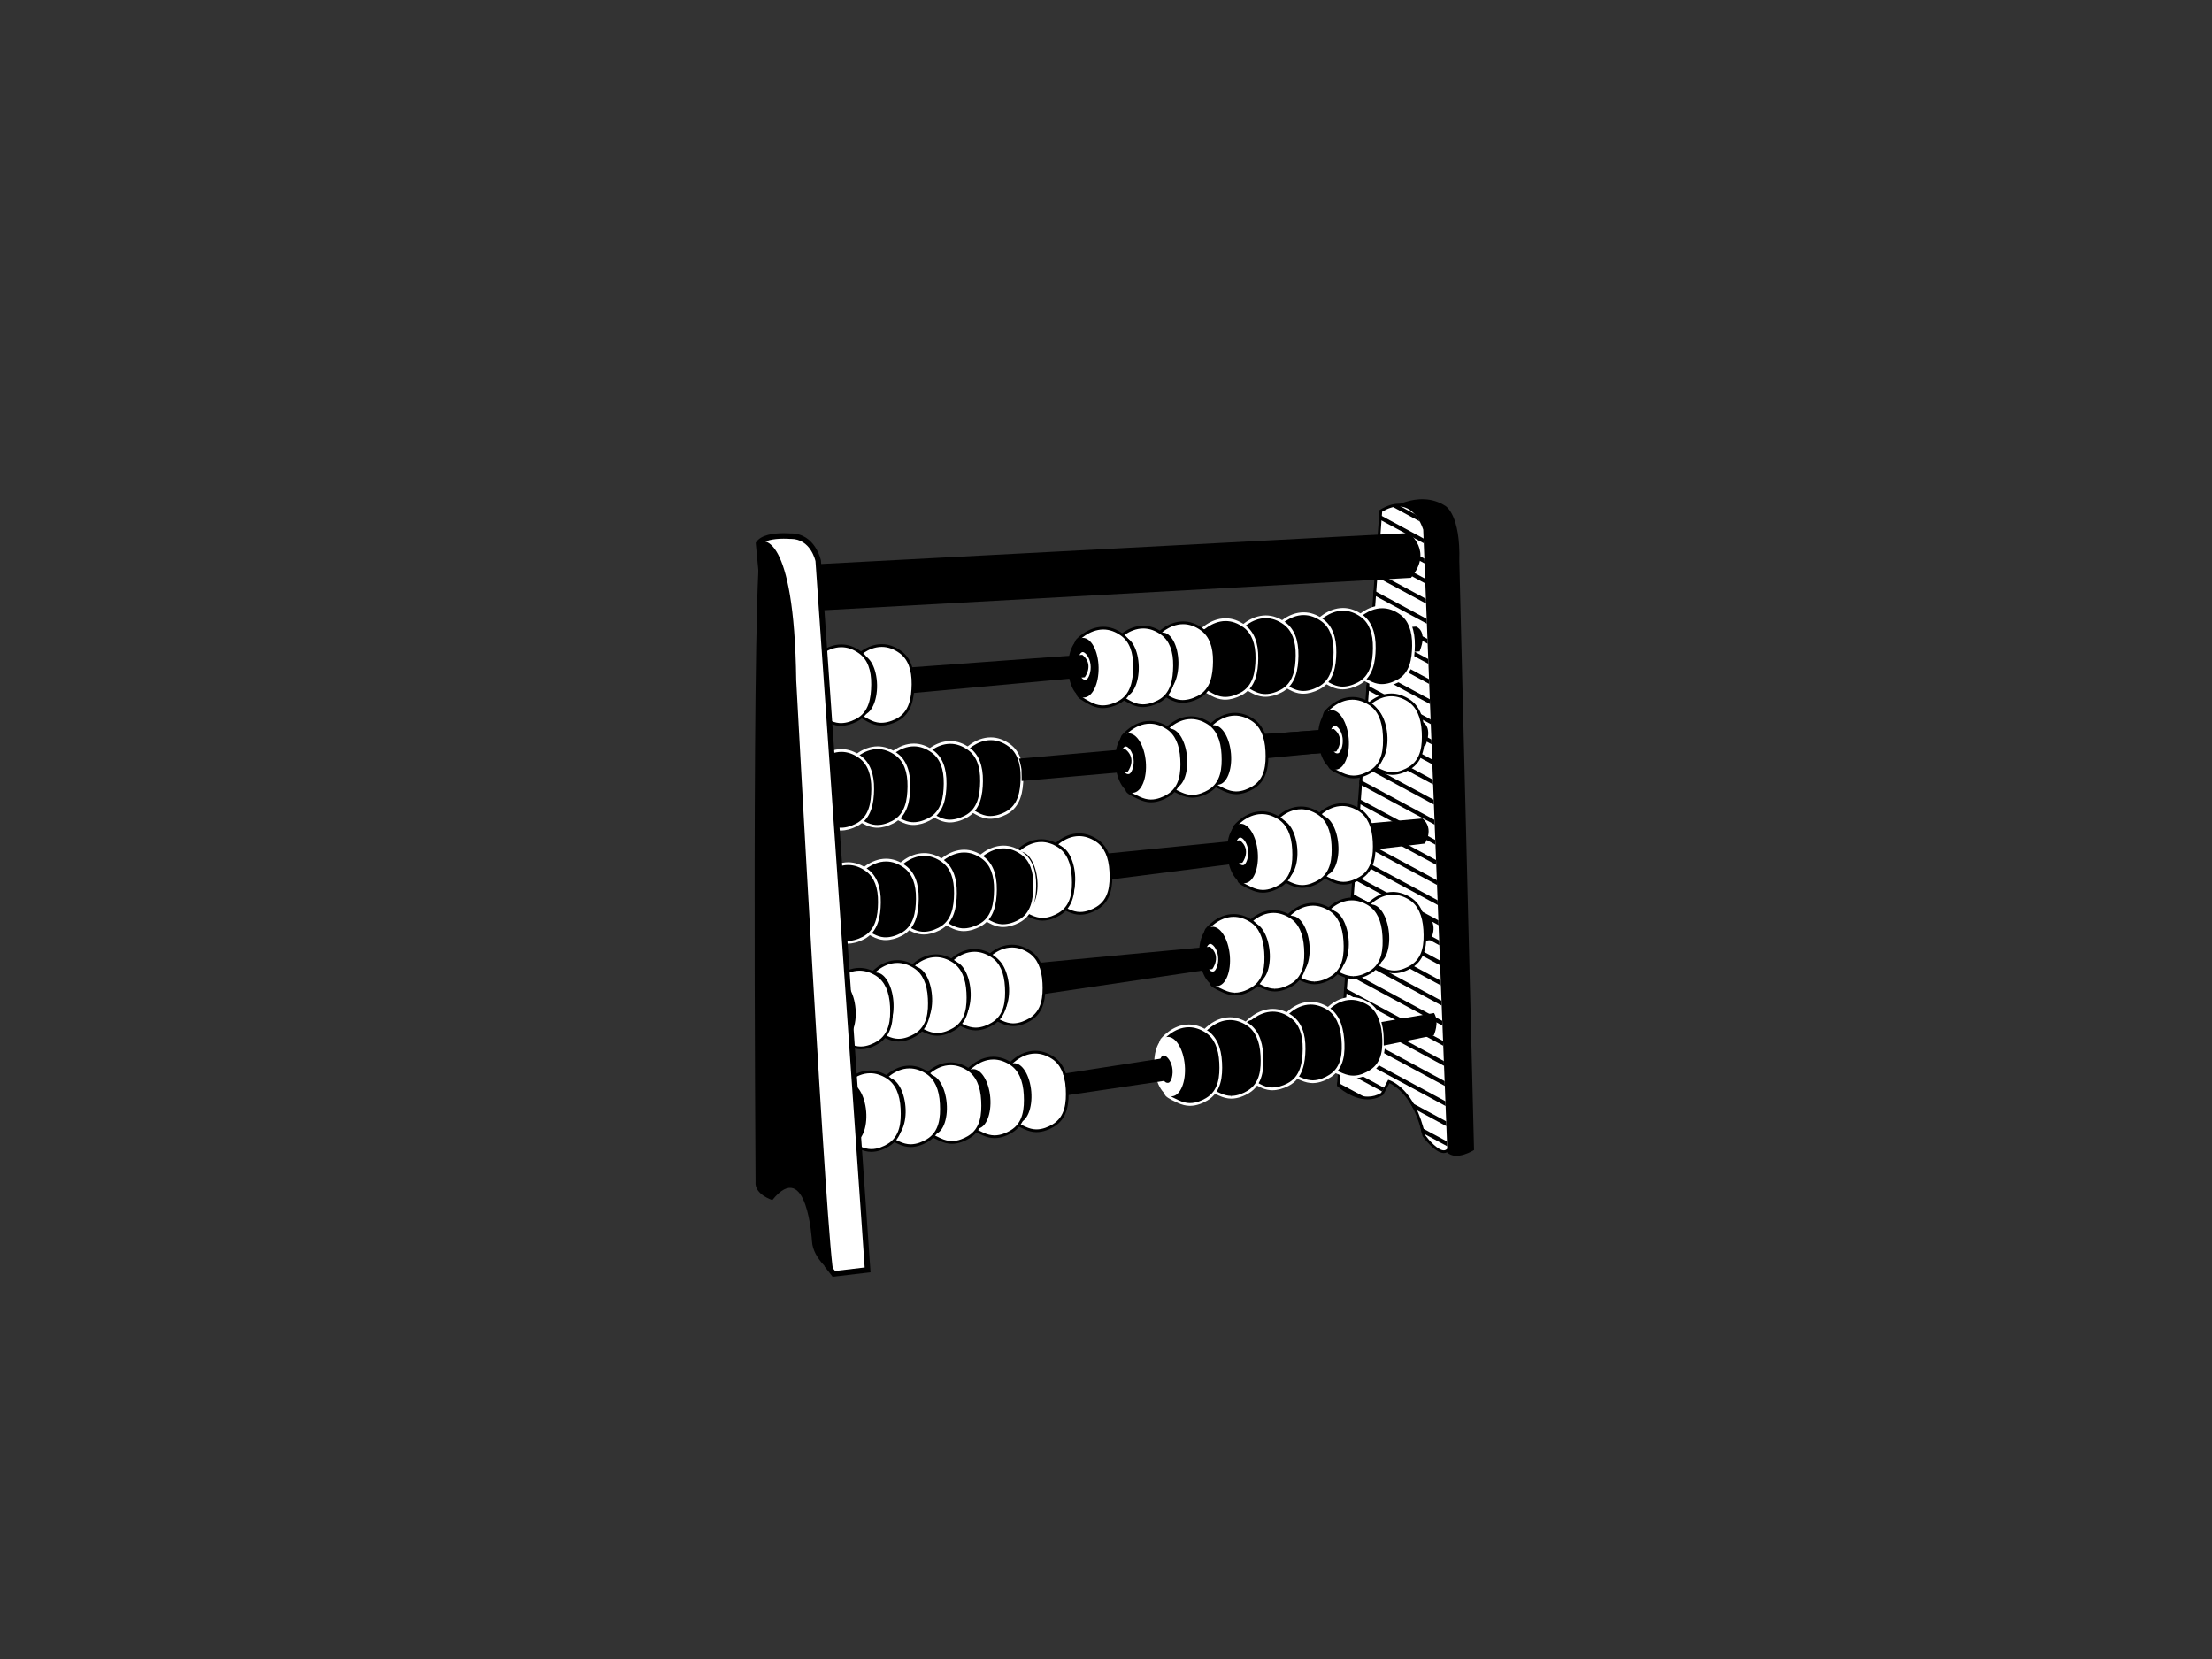 <?xml version="1.0" encoding="utf-8"?>
<!-- Generator: Adobe Illustrator 17.0.0, SVG Export Plug-In . SVG Version: 6.00 Build 0)  -->
<!DOCTYPE svg PUBLIC "-//W3C//DTD SVG 1.1//EN" "http://www.w3.org/Graphics/SVG/1.1/DTD/svg11.dtd">
<svg version="1.1" id="Layer_1" xmlns="http://www.w3.org/2000/svg" xmlns:xlink="http://www.w3.org/1999/xlink" x="0px" y="0px"
	 width="800px" height="600px" viewBox="0 0 800 600" enable-background="new 0 0 800 600" xml:space="preserve">
<rect x="0" y="0" width="800" height="600" fill="#333333" stroke="none"/>
<g>
	<path d="M501.117,184.994c0,0,11.72-8.553,21.747-1.942c0,0,5.421,3.174,4.921,19.912l5.321,212.959c0,0-6.416,4.121-9.808,0.796
		l-4.657-104.813l-6.184-125.095C512.459,186.811,500.148,188.264,501.117,184.994z"/>
	<g>
		<path fill="#FFFFFF" d="M523.923,415.565l-8.688-224.003c0,0-3.767-14.101-15.835-6.799l-15.357,207.741
			c0,0,8.362,7.803,15.829,3.106l2.421-4.485c0,0,9.141,2.84,12.667,19.608C514.96,410.733,521.233,419.354,523.923,415.565z"/>
		<path d="M522.18,417.025L522.18,417.025c-3.218-0.002-7.443-5.755-7.62-6.001l-0.085-0.19
			c-3.01-14.31-10.224-18.315-11.954-19.081l-2.271,4.21l-0.111,0.07c-1.669,1.045-3.51,1.578-5.478,1.578
			c-5.807,0-10.748-4.55-10.957-4.744l-0.174-0.162l15.392-208.234l0.218-0.133c2.384-1.442,4.633-2.171,6.695-2.171
			c7.319,0,9.856,9.173,9.88,9.265l8.711,224.283l-0.098,0.139C523.777,416.63,523.055,417.025,522.18,417.025z M515.426,410.524
			c1.191,1.612,4.542,5.504,6.755,5.506l0,0c0.491,0,0.899-0.205,1.239-0.624l-8.682-223.826l0,0c-0.011,0-2.356-8.418-8.902-8.418
			c-1.815,0-3.817,0.637-5.96,1.898l-15.316,207.236c0.914,0.788,5.272,4.322,10.102,4.322c1.736,0,3.363-0.458,4.84-1.362
			l2.55-4.727l0.391,0.124C502.826,390.771,511.866,393.758,515.426,410.524z"/>
	</g>
	<g>
		<path d="M503.043,182.96l10.504,5.663c-0.434-0.844-1.008-1.76-1.723-2.626l-6.09-3.281
			C504.903,182.671,504.02,182.717,503.043,182.96z"/>
		<polygon points="498.684,187.725 514.927,196.481 514.861,194.749 498.802,186.095 		"/>
		<polygon points="498.178,194.568 515.21,203.752 515.143,202.018 498.298,192.937 		"/>
		<polygon points="497.672,201.413 515.492,211.018 515.426,209.288 497.792,199.782 		"/>
		<polygon points="497.166,208.256 515.773,218.287 515.708,216.555 497.288,206.625 		"/>
		<polygon points="496.66,215.102 516.055,225.559 515.989,223.825 496.779,213.472 		"/>
		<polygon points="496.154,221.945 516.336,232.824 516.271,231.092 496.274,220.315 		"/>
		<polygon points="495.648,228.79 516.619,240.094 516.552,238.362 495.768,227.157 		"/>
		<polygon points="495.141,235.633 516.903,247.363 516.835,245.629 495.263,234.002 		"/>
		<polygon points="494.637,242.477 517.185,254.633 517.117,252.901 494.757,240.847 		"/>
		<polygon points="494.131,249.322 517.466,261.899 517.398,260.168 494.251,247.69 		"/>
		<polygon points="493.625,256.165 517.749,269.17 517.68,267.436 493.743,254.535 		"/>
		<polygon points="493.119,263.012 518.029,276.439 517.961,274.705 493.239,261.381 		"/>
		<polygon points="492.613,269.855 518.312,283.705 518.243,281.977 492.733,268.222 		"/>
		<polygon points="492.105,276.699 518.594,290.976 518.526,289.244 492.227,275.067 		"/>
		<polygon points="491.601,283.542 518.875,298.244 518.808,296.512 491.719,281.912 		"/>
		<polygon points="491.095,290.387 519.157,305.513 519.089,303.781 491.215,288.757 		"/>
		<polygon points="490.591,297.23 519.438,312.779 519.372,311.049 490.709,295.6 		"/>
		<polygon points="490.081,304.075 519.721,320.05 519.652,318.316 490.203,302.444 		"/>
		<polygon points="489.577,310.921 520.001,327.321 519.933,325.589 489.697,309.289 		"/>
		<polygon points="489.071,317.762 520.286,334.587 520.219,332.857 489.191,316.132 		"/>
		<polygon points="488.565,324.605 520.566,341.857 520.5,340.125 488.683,322.975 		"/>
		<polygon points="488.06,331.45 520.849,349.124 520.782,347.393 488.179,329.82 		"/>
		<polygon points="487.554,338.295 521.129,356.394 521.063,354.662 487.674,336.663 		"/>
		<polygon points="487.048,345.138 521.412,363.663 521.346,361.929 487.17,343.507 		"/>
		<polygon points="486.542,351.983 521.694,370.933 521.628,369.199 486.66,350.352 		"/>
		<polygon points="486.036,358.829 521.977,378.202 521.91,376.47 486.156,357.197 		"/>
		<polygon points="485.528,365.67 522.258,385.468 522.191,383.738 485.65,364.04 		"/>
		<polygon points="485.022,372.515 522.538,392.737 522.474,391.005 485.144,370.885 		"/>
		<polygon points="484.518,379.36 522.823,400.005 522.754,398.273 484.638,377.729 		"/>
		<polygon points="484.012,386.204 499.847,394.741 500.556,393.426 484.132,384.572 		"/>
		<path d="M511.094,400.803l12.009,6.474l-0.067-1.732l-13.34-7.192C510.171,399.096,510.64,399.903,511.094,400.803z"/>
		<path d="M483.545,392.504c0,0,1.102,1.02,2.845,2.099l2.138,1.15c1.654,0.763,3.593,1.342,5.634,1.342l-10.538-5.68
			L483.545,392.504z"/>
		<path d="M514.185,409.584l9.203,4.96l-0.068-1.732l-9.618-5.183C513.875,408.245,514.028,408.92,514.185,409.584z"/>
	</g>
	<g>
		<g>
			<path d="M478.717,366.499c0,0,6.677-9.149,15.986-3.602c3.891,2.321,5.257,6.904,5.608,11.163
				c0.413,5.08,0.048,10.42-4.618,13.394c-1.8,1.15-3.948,2.029-6.108,2.064c-1.438,0.024-2.819-0.343-4.14-0.897
				c-0.888-0.375-4.151-1.665-4.485-2.578C480.958,386.042,476.08,372.696,478.717,366.499z"/>
			<path fill="#FFFFFF" d="M489.455,390.019c-1.333,0-2.707-0.308-4.201-0.94l-0.249-0.104c-2.48-1.03-4.195-1.892-4.513-2.762
				l0.017-0.006c-0.753-1.697-4.732-14.072-2.253-19.903c0.223-0.325,4.21-5.692,10.427-5.692c2.096,0,4.208,0.626,6.272,1.857
				c3.422,2.04,5.39,5.927,5.85,11.551c0.389,4.762,0.188,10.645-4.845,13.854c-1.494,0.953-3.811,2.1-6.368,2.142L489.455,390.019z
				 M488.683,361.608c-5.717,0-9.529,5.133-9.565,5.187c-2.476,5.846,2.26,18.943,2.308,19.074c0.087,0.244,0.717,0.842,3.961,2.19
				l0.251,0.103c1.374,0.58,2.62,0.862,3.816,0.862l0.122-0.002c2.323-0.037,4.463-1.1,5.848-1.986
				c4.561-2.905,4.776-8.169,4.389-12.933c-0.432-5.284-2.238-8.913-5.366-10.78C492.535,362.184,490.598,361.608,488.683,361.608z"
				/>
		</g>
		<path d="M487.386,375.456c0.685,5.918-1.213,10.996-4.238,11.345c-3.028,0.353-6.036-4.158-6.723-10.072
			c-0.685-5.916,1.213-10.994,4.241-11.345C483.689,365.031,486.699,369.542,487.386,375.456z"/>
	</g>
	<g>
		<g>
			<path d="M464.047,368.202c0,0,6.677-9.149,15.985-3.604c3.894,2.321,5.26,6.905,5.608,11.165
				c0.413,5.078,0.051,10.418-4.614,13.392c-1.804,1.15-3.95,2.029-6.112,2.066c-1.436,0.022-2.816-0.343-4.136-0.899
				c-0.89-0.375-4.154-1.663-4.485-2.577C466.292,387.745,461.408,374.397,464.047,368.202z"/>
			<path fill="#FFFFFF" d="M474.784,391.72c-1.328,0-2.702-0.306-4.201-0.94l-0.249-0.102c-2.478-1.032-4.195-1.893-4.511-2.762
				c-0.201-0.554-4.919-13.605-2.236-19.909c0.225-0.327,4.212-5.693,10.427-5.693c2.097,0,4.206,0.626,6.272,1.856
				c3.422,2.038,5.39,5.925,5.85,11.549c0.388,4.767,0.186,10.646-4.841,13.854c-1.497,0.955-3.818,2.101-6.374,2.144
				L474.784,391.72z M474.014,363.31c-5.717,0-9.528,5.132-9.565,5.185c-2.474,5.842,2.262,18.947,2.306,19.079
				c0.089,0.238,0.718,0.836,3.961,2.185l0.253,0.105c1.374,0.578,2.622,0.859,3.815,0.859l0.122-0.002
				c2.323-0.035,4.463-1.099,5.852-1.985c4.557-2.906,4.776-8.169,4.387-12.934c-0.432-5.285-2.238-8.911-5.367-10.778
				C477.869,363.889,475.928,363.31,474.014,363.31z"/>
		</g>
		<path d="M472.716,377.157c0.687,5.918-1.213,10.995-4.238,11.345c-3.028,0.354-6.038-4.159-6.725-10.072
			c-0.683-5.916,1.213-10.994,4.241-11.346C469.019,366.732,472.029,371.245,472.716,377.157z"/>
	</g>
	<g>
		<g>
			<path d="M450.863,369.829c0,0,7.517-8.472,16.26-2.061c3.654,2.683,4.577,7.375,4.514,11.651
				c-0.07,5.091-0.94,10.372-5.872,12.89c-1.902,0.973-4.125,1.643-6.278,1.473c-1.436-0.114-2.775-0.609-4.033-1.293
				c-0.851-0.456-3.977-2.051-4.223-2.993C451.232,389.497,447.648,375.748,450.863,369.829z"/>
			<path fill="#FFFFFF" d="M460.167,394.305c-0.24,0-0.478-0.009-0.718-0.028c-1.372-0.109-2.757-0.55-4.232-1.348l-0.245-0.133
				c-2.363-1.261-3.986-2.28-4.221-3.174c-0.148-0.567-3.595-14.009-0.325-20.032c0.234-0.281,4.236-4.72,9.904-4.72
				c2.445,0,4.83,0.842,7.085,2.497c3.217,2.358,4.801,6.415,4.72,12.059c-0.067,4.777-0.824,10.61-6.143,13.324
				C464.004,393.767,461.992,394.305,460.167,394.305z M460.33,365.868c-5.212,0-9.057,4.249-9.096,4.291
				c-3.017,5.587,0.445,19.077,0.482,19.212c0.059,0.246,0.63,0.901,3.722,2.546l0.251,0.137c1.352,0.731,2.605,1.134,3.837,1.232
				c2.312,0.183,4.59-0.696,6.01-1.422c4.819-2.458,5.535-7.676,5.602-12.453c0.079-5.303-1.374-9.086-4.311-11.243
				C464.746,366.642,462.559,365.868,460.33,365.868z"/>
		</g>
		<path d="M458.638,379.574c0.118,5.953-2.253,10.829-5.297,10.887c-3.051,0.061-5.613-4.714-5.734-10.671
			c-0.116-5.953,2.255-10.826,5.301-10.887C455.956,368.842,458.52,373.621,458.638,379.574z"/>
	</g>
	<path d="M516.09,330.935l-25.232,3.338c0,0,1.091,4.599,1.219,5.977c0.113,1.215,0.262,3.746,0.262,3.746l24.922-4.01
		C517.261,339.986,520.636,334.668,516.09,330.935z"/>
	<path d="M518.644,366.366l-19.046,3.266c0.506,2.312,0.508,1.915,0.72,3.798c0.142,1.278,0.133,4.706,0.133,4.706l18.108-3.709
		C518.559,374.428,520.716,369.786,518.644,366.366z"/>
	<g>
		<g>
			<path d="M435.02,373.512c0,0,6.937-8.95,16.081-3.139c3.828,2.43,5.063,7.05,5.288,11.319c0.268,5.087-0.247,10.414-4.997,13.254
				c-1.837,1.1-4.007,1.918-6.167,1.891c-1.438-0.019-2.809-0.423-4.109-1.018c-0.881-0.4-4.106-1.782-4.415-2.703
				C436.703,393.114,432.207,379.635,435.02,373.512z"/>
			<path fill="#FFFFFF" d="M445.331,397.335h-0.111c-1.378-0.02-2.788-0.368-4.311-1.062l-0.242-0.113
				c-2.452-1.097-4.145-2.009-4.437-2.888c-0.187-0.567-4.489-13.81-1.664-19.968c0.229-0.312,4.234-5.392,10.281-5.392
				c2.197,0,4.393,0.685,6.52,2.039c3.368,2.136,5.225,6.078,5.519,11.714c0.251,4.773-0.116,10.645-5.239,13.706
				C450.152,396.266,447.842,397.335,445.331,397.335z M437.174,392.957c0.079,0.242,0.694,0.858,3.901,2.295l0.249,0.113
				c1.392,0.641,2.672,0.956,3.907,0.975l0.1,0.497v-0.497c2.284,0,4.418-0.99,5.805-1.82c4.64-2.775,5.008-8.027,4.755-12.802
				c-0.275-5.296-1.978-8.972-5.054-10.926c-1.968-1.25-3.985-1.883-5.99-1.883c-5.551,0-9.395,4.862-9.434,4.91
				c-2.609,5.709,1.579,18.59,1.758,19.135L437.174,392.957z"/>
		</g>
		<ellipse transform="matrix(0.996 -0.086 0.086 0.996 -31.512 39.327)" cx="437.934" cy="383.194" rx="5.516" ry="10.782"/>
	</g>
	<g>
		<g>
			<path d="M420.153,376.06c0,0,6.983-8.913,16.097-3.05c3.815,2.452,5.024,7.081,5.222,11.35
				c0.242,5.089-0.307,10.412-5.068,13.226c-1.843,1.088-4.016,1.895-6.178,1.854c-1.44-0.026-2.803-0.439-4.105-1.04
				c-0.877-0.404-4.094-1.806-4.398-2.729C421.722,395.671,417.304,382.165,420.153,376.06z"/>
			<path fill="#FFFFFF" d="M430.375,399.942l-0.159-0.003c-1.368-0.026-2.775-0.38-4.304-1.088l-0.236-0.107
				c-2.895-1.316-4.178-2.164-4.426-2.917c-0.185-0.571-4.415-13.834-1.549-19.977c0.227-0.312,4.236-5.332,10.249-5.332
				c2.217,0,4.43,0.696,6.568,2.075c3.355,2.158,5.189,6.108,5.451,11.745c0.227,4.771-0.17,10.639-5.314,13.675
				C435.17,398.893,432.873,399.942,430.375,399.942z M422.197,395.518c0.083,0.244,0.7,0.868,3.89,2.321l0.24,0.109
				c1.403,0.646,2.679,0.973,3.907,0.995l0.14,0.002c2.273,0,4.395-0.973,5.776-1.788c4.657-2.749,5.054-8.001,4.823-12.774
				c-0.244-5.296-1.924-8.985-4.991-10.957c-1.979-1.27-4.008-1.915-6.032-1.915c-5.523,0-9.369,4.806-9.408,4.854
				c-2.644,5.696,1.474,18.597,1.653,19.146L422.197,395.518z"/>
		</g>
		<path fill="#FFFFFF" d="M428.508,385.311c0.484,5.936-1.586,10.944-4.624,11.193c-3.037,0.247-5.888-4.363-6.37-10.3
			c-0.487-5.936,1.584-10.946,4.624-11.191C425.173,374.766,428.024,379.377,428.508,385.311z"/>
	</g>
	<g>
		<g>
			<path fill="#FFFFFF" d="M364.61,385.588c0,0,6.972-8.924,16.095-3.072c3.817,2.449,5.03,7.072,5.239,11.345
				c0.247,5.085-0.292,10.412-5.054,13.232c-1.841,1.089-4.014,1.9-6.174,1.861c-1.438-0.022-2.805-0.432-4.105-1.034
				c-0.877-0.404-4.099-1.8-4.402-2.722C366.209,405.193,361.768,391.698,364.61,385.588z"/>
			<path d="M374.86,409.453l-0.151-0.002c-1.374-0.022-2.782-0.375-4.306-1.08l-0.251-0.116c-2.443-1.106-4.127-2.026-4.415-2.905
				c-0.458-1.422-4.376-13.955-1.577-19.971c0.225-0.312,4.234-5.351,10.257-5.351c2.214,0,4.418,0.696,6.556,2.068
				c3.353,2.151,5.192,6.101,5.467,11.74c0.233,4.773-0.16,10.641-5.297,13.682C379.653,408.401,377.354,409.453,374.86,409.453z
				 M366.684,405.047c0.085,0.24,0.704,0.861,3.878,2.303l0.257,0.118c1.398,0.644,2.674,0.969,3.907,0.988l0.135,0.002
				c2.268,0,4.395-0.975,5.778-1.793c4.651-2.757,5.041-8.006,4.808-12.783c-0.255-5.296-1.943-8.981-5.009-10.949
				c-1.976-1.267-4.001-1.909-6.019-1.909c-5.53,0-9.376,4.825-9.413,4.873c-2.624,5.672,1.501,18.588,1.677,19.136L366.684,405.047
				z"/>
		</g>
		<path d="M372.98,394.827c0.489,5.934-1.571,10.947-4.611,11.199c-3.037,0.251-5.894-4.354-6.385-10.288
			c-0.493-5.936,1.571-10.949,4.61-11.199C369.63,384.288,372.487,388.891,372.98,394.827z"/>
	</g>
	<g>
		<g>
			<path fill="#FFFFFF" d="M349.436,387.746c0,0,6.976-8.924,16.096-3.074c3.816,2.448,5.031,7.074,5.238,11.345
				c0.247,5.087-0.292,10.412-5.052,13.233c-1.841,1.089-4.013,1.898-6.174,1.863c-1.44-0.026-2.809-0.436-4.107-1.036
				c-0.875-0.404-4.095-1.798-4.4-2.722C351.037,407.356,346.596,393.856,349.436,387.746z"/>
			<path d="M359.68,411.614l-0.146-0.002c-1.377-0.026-2.786-0.38-4.306-1.084l-0.262-0.118c-2.433-1.108-4.112-2.023-4.402-2.899
				c-0.185-0.558-4.47-13.758-1.578-19.975c0.227-0.31,4.236-5.347,10.257-5.347c2.214,0,4.42,0.692,6.557,2.064
				c3.355,2.151,5.196,6.103,5.467,11.74c0.233,4.775-0.161,10.643-5.294,13.684C364.483,410.559,362.182,411.614,359.68,411.614z
				 M359.243,383.184c-5.541,0-9.378,4.821-9.413,4.871c-2.668,5.763,1.636,19.013,1.68,19.146c0.079,0.238,0.685,0.855,3.868,2.304
				l0.266,0.12c1.392,0.644,2.672,0.969,3.907,0.99l0.129,0.002c2.275,0,4.402-0.977,5.785-1.797
				c4.649-2.753,5.039-8.006,4.808-12.779c-0.255-5.296-1.941-8.983-5.011-10.951C363.288,383.824,361.262,383.184,359.243,383.184z
				"/>
		</g>
		<ellipse transform="matrix(0.997 -0.083 0.083 0.997 -31.587 30.42)" cx="352.31" cy="397.439" rx="5.517" ry="10.782"/>
	</g>
	<g>
		<g>
			<path fill="#FFFFFF" d="M334.018,389.798c0,0,6.976-8.924,16.097-3.074c3.815,2.449,5.03,7.074,5.237,11.346
				c0.249,5.087-0.292,10.41-5.05,13.23c-1.843,1.089-4.016,1.902-6.176,1.865c-1.438-0.026-2.805-0.438-4.104-1.034
				c-0.879-0.404-4.099-1.8-4.4-2.723C335.619,409.405,331.179,395.907,334.018,389.798z"/>
			<path d="M344.275,413.663l-0.159-0.002c-1.369-0.02-2.775-0.375-4.304-1.08l-0.242-0.109c-2.448-1.111-4.138-2.033-4.422-2.914
				l0.017-0.006c-0.744-1.781-4.258-14.24-1.595-19.965c0.225-0.31,4.23-5.349,10.255-5.349c2.214,0,4.421,0.694,6.559,2.068
				c3.357,2.153,5.196,6.101,5.467,11.74c0.233,4.773-0.157,10.639-5.298,13.682C349.065,412.61,346.764,413.663,344.275,413.663z
				 M343.825,385.233c-5.543,0-9.376,4.821-9.413,4.871c-2.668,5.772,1.636,19.011,1.68,19.144c0.081,0.244,0.689,0.864,3.89,2.317
				l0.245,0.111c1.4,0.644,2.678,0.969,3.906,0.99l0.142,0.002c2.266,0,4.389-0.977,5.774-1.795
				c4.651-2.757,5.041-8.008,4.806-12.777c-0.255-5.299-1.941-8.985-5.009-10.953C347.87,385.876,345.845,385.233,343.825,385.233z"
				/>
		</g>
		<path d="M342.39,399.035c0.491,5.934-1.571,10.951-4.607,11.2c-3.039,0.251-5.896-4.356-6.389-10.288
			c-0.491-5.936,1.571-10.949,4.61-11.2C339.043,388.494,341.899,393.103,342.39,399.035z"/>
	</g>
	<g>
		<g>
			<path fill="#FFFFFF" d="M319.103,390.972c0,0,6.974-8.924,16.098-3.074c3.814,2.45,5.027,7.076,5.236,11.346
				c0.248,5.085-0.292,10.41-5.05,13.232c-1.843,1.089-4.018,1.9-6.178,1.861c-1.438-0.022-2.807-0.432-4.105-1.034
				c-0.879-0.404-4.101-1.8-4.4-2.722C320.702,410.579,316.261,397.082,319.103,390.972z"/>
			<path d="M329.351,414.837l-0.15-0.002c-1.374-0.024-2.782-0.375-4.306-1.08l-0.24-0.109c-2.45-1.112-4.14-2.031-4.424-2.912
				l0.017-0.005c-0.737-1.776-4.239-14.284-1.594-19.968c0.225-0.312,4.23-5.349,10.253-5.349c2.214,0,4.422,0.696,6.561,2.068
				c3.353,2.149,5.192,6.099,5.467,11.74c0.231,4.771-0.163,10.639-5.296,13.684C334.147,413.785,331.845,414.837,329.351,414.837z
				 M328.907,386.408c-5.528,0-9.374,4.823-9.411,4.869c-2.67,5.77,1.634,19.011,1.679,19.144c0.081,0.246,0.689,0.866,3.89,2.321
				l0.245,0.109c1.396,0.646,2.674,0.971,3.905,0.99l0.135,0.002c2.273,0,4.398-0.977,5.783-1.795
				c4.649-2.759,5.039-8.006,4.806-12.781c-0.257-5.299-1.944-8.981-5.009-10.949C332.955,387.05,330.929,386.408,328.907,386.408z"
				/>
		</g>
		<path d="M327.471,400.212c0.493,5.933-1.569,10.946-4.607,11.199c-3.035,0.251-5.893-4.358-6.387-10.292
			c-0.489-5.935,1.573-10.946,4.609-11.197C324.125,389.67,326.98,394.275,327.471,400.212z"/>
	</g>
	<g>
		<g>
			<path fill="#FFFFFF" d="M493.876,328.245c0,0,6.88-8.994,16.064-3.242c3.841,2.408,5.105,7.018,5.36,11.289
				c0.297,5.083-0.185,10.416-4.917,13.287c-1.826,1.106-3.992,1.941-6.152,1.924c-1.44-0.008-2.812-0.405-4.118-0.99
				c-0.881-0.395-4.114-1.756-4.428-2.676C495.683,347.835,491.102,334.386,493.876,328.245z"/>
			<path d="M504.292,351.999h-0.065c-1.37-0.007-2.782-0.345-4.317-1.03l-0.257-0.116c-2.448-1.084-4.142-1.983-4.439-2.857
				l0.019-0.005c-0.737-1.734-4.463-14.076-1.809-19.949c0.225-0.316,4.226-5.456,10.312-5.456c2.177,0,4.352,0.67,6.468,1.996
				c3.375,2.114,5.257,6.044,5.593,11.679c0.279,4.773-0.054,10.646-5.153,13.743C509.137,350.913,506.816,351.999,504.292,351.999z
				 M503.736,323.579c-5.6,0-9.426,4.919-9.465,4.97c-2.602,5.798,1.837,18.993,1.885,19.122c0.081,0.244,0.694,0.857,3.9,2.271
				l0.262,0.118c1.405,0.628,2.687,0.94,3.915,0.945l0.059,0.497v-0.497c2.295,0,4.439-1.008,5.833-1.854
				c4.623-2.803,4.959-8.06,4.677-12.833c-0.314-5.296-2.039-8.961-5.126-10.892C507.72,324.201,505.723,323.579,503.736,323.579z"
				/>
		</g>
		<g>
			<path d="M502.345,337.396c0.554,5.929-1.457,10.968-4.489,11.248c-3.037,0.284-5.943-4.293-6.495-10.222
				c-0.554-5.929,1.457-10.966,4.491-11.248C498.883,326.89,501.792,331.469,502.345,337.396z"/>
		</g>
	</g>
	<g>
		<g>
			<path fill="#FFFFFF" d="M479.058,330.287c0,0,6.878-8.998,16.062-3.244c3.842,2.406,5.105,7.018,5.357,11.287
				c0.305,5.083-0.183,10.414-4.911,13.287c-1.832,1.106-3.994,1.939-6.154,1.924c-1.44-0.007-2.812-0.404-4.115-0.99
				c-0.883-0.395-4.118-1.754-4.43-2.675C480.866,349.876,476.283,336.425,479.058,330.287z"/>
			<path d="M489.465,354.042h-0.057c-1.374-0.009-2.785-0.347-4.317-1.038l-0.24-0.103c-2.459-1.086-4.158-1.989-4.454-2.866
				c-0.192-0.565-4.585-13.78-1.791-19.951c0.223-0.318,4.227-5.46,10.311-5.46c2.177,0,4.35,0.672,6.468,1.996
				c3.379,2.116,5.259,6.045,5.591,11.679c0.282,4.769-0.046,10.641-5.152,13.743C494.315,352.954,491.991,354.042,489.465,354.042z
				 M481.339,349.721c0.085,0.238,0.709,0.853,3.914,2.266l0.244,0.111c1.403,0.63,2.684,0.942,3.916,0.947l0.052,0.497v-0.497
				c2.297,0,4.444-1.008,5.842-1.854c4.626-2.809,4.958-8.062,4.674-12.833c-0.312-5.294-2.035-8.961-5.124-10.892
				c-1.955-1.224-3.955-1.848-5.94-1.848c-5.584,0-9.426,4.921-9.463,4.972c-2.576,5.724,1.699,18.579,1.882,19.123L481.339,349.721
				z"/>
		</g>
		<g>
			<ellipse transform="matrix(0.996 -0.093 0.093 0.996 -29.489 46.238)" cx="482.031" cy="339.947" rx="5.517" ry="10.783"/>
		</g>
	</g>
	<g>
		<g>
			<path fill="#FFFFFF" d="M304.891,392.713c0,0,6.972-8.924,16.092-3.076c3.819,2.449,5.033,7.076,5.24,11.345
				c0.244,5.089-0.293,10.414-5.054,13.235c-1.839,1.089-4.014,1.9-6.174,1.861c-1.438-0.022-2.807-0.434-4.106-1.032
				c-0.874-0.406-4.096-1.8-4.402-2.725C306.486,412.321,302.049,398.823,304.891,392.713z"/>
			<path d="M315.138,416.579l-0.152-0.002c-1.368-0.022-2.777-0.375-4.308-1.08l-0.281-0.126c-2.423-1.108-4.095-2.022-4.384-2.893
				c-0.185-0.562-4.469-13.756-1.577-19.975c0.227-0.312,4.234-5.349,10.257-5.349c2.212,0,4.417,0.694,6.555,2.066
				c3.357,2.151,5.194,6.101,5.471,11.74c0.229,4.775-0.164,10.645-5.296,13.686C319.932,415.528,317.633,416.579,315.138,416.579z
				 M314.695,388.149c-5.543,0-9.376,4.823-9.411,4.871c-2.668,5.765,1.634,19.015,1.675,19.146
				c0.079,0.238,0.687,0.853,3.853,2.299l0.286,0.129c1.398,0.644,2.677,0.967,3.905,0.988l0.135,0.002
				c2.267,0,4.395-0.977,5.777-1.795c4.647-2.755,5.041-8.008,4.808-12.781c-0.255-5.298-1.941-8.983-5.009-10.953
				C318.741,388.791,316.715,388.149,314.695,388.149z"/>
		</g>
		<path d="M313.262,401.953c0.486,5.932-1.575,10.946-4.612,11.2c-3.038,0.251-5.894-4.359-6.385-10.294
			c-0.493-5.932,1.571-10.947,4.609-11.199C309.909,391.41,312.767,396.017,313.262,401.953z"/>
	</g>
	<g>
		<g>
			<g>
				<path fill="#FFFFFF" d="M356.19,347.237c0,0,6.974-8.924,16.094-3.074c3.819,2.446,5.032,7.072,5.24,11.341
					c0.248,5.091-0.292,10.416-5.052,13.235c-1.841,1.089-4.012,1.9-6.174,1.865c-1.442-0.026-2.807-0.438-4.106-1.036
					c-0.875-0.406-4.099-1.8-4.4-2.723C357.791,366.845,353.351,353.345,356.19,347.237z"/>
			</g>
			<g>
				<path d="M366.434,371.104l-0.144-0.004c-1.372-0.024-2.781-0.377-4.308-1.08l-0.281-0.129c-2.425-1.108-4.099-2.02-4.384-2.892
					c-0.185-0.559-4.471-13.756-1.579-19.973c0.227-0.31,4.232-5.349,10.253-5.349c2.214,0,4.424,0.696,6.561,2.068
					c3.353,2.148,5.19,6.095,5.467,11.736c0.233,4.775-0.161,10.645-5.294,13.686C371.235,370.05,368.931,371.104,366.434,371.104z
					 M365.993,342.673c-5.528,0-9.374,4.823-9.41,4.871c-2.668,5.766,1.636,19.013,1.679,19.146
					c0.078,0.238,0.683,0.851,3.853,2.295l0.284,0.131c1.4,0.644,2.677,0.967,3.905,0.992l0.129,0.002
					c2.271,0,4.4-0.979,5.785-1.797c4.649-2.757,5.037-8.008,4.808-12.783c-0.259-5.299-1.944-8.981-5.011-10.944
					C370.04,343.315,368.015,342.673,365.993,342.673z"/>
			</g>
		</g>
		<g>
			<ellipse transform="matrix(0.997 -0.083 0.083 0.997 -28.222 30.839)" cx="359.064" cy="356.93" rx="5.517" ry="10.782"/>
		</g>
	</g>
	<g>
		<g>
			<g>
				<path fill="#FFFFFF" d="M342.624,348.784c0,0,6.972-8.924,16.096-3.074c3.815,2.445,5.03,7.072,5.236,11.341
					c0.246,5.09-0.29,10.416-5.054,13.235c-1.837,1.089-4.01,1.9-6.171,1.863c-1.442-0.024-2.809-0.436-4.108-1.034
					c-0.874-0.406-4.097-1.8-4.398-2.723C344.226,368.392,339.783,354.893,342.624,348.784z"/>
			</g>
			<g>
				<path d="M352.872,372.648l-0.148-0.002c-1.37-0.022-2.781-0.375-4.308-1.08l-0.282-0.129c-2.423-1.106-4.097-2.018-4.38-2.892
					l0.017-0.006c-0.737-1.774-4.241-14.284-1.599-19.965c0.229-0.31,4.234-5.349,10.257-5.349c2.214,0,4.422,0.696,6.559,2.068
					c3.351,2.149,5.19,6.097,5.465,11.736c0.231,4.777-0.165,10.646-5.298,13.686C357.668,371.597,355.369,372.648,352.872,372.648z
					 M352.429,344.22c-5.543,0-9.376,4.823-9.413,4.871c-2.668,5.768,1.638,19.009,1.68,19.142c0.079,0.242,0.681,0.855,3.851,2.299
					l0.286,0.131c1.4,0.644,2.679,0.967,3.905,0.99l0.133,0.002c2.269,0,4.395-0.977,5.777-1.795
					c4.647-2.755,5.041-8.008,4.81-12.783c-0.257-5.299-1.943-8.979-5.007-10.947C356.476,344.863,354.449,344.22,352.429,344.22z"
					/>
			</g>
		</g>
		<g>
			<path d="M350.994,358.022c0.489,5.934-1.571,10.949-4.607,11.2c-3.04,0.251-5.898-4.357-6.389-10.29
				c-0.491-5.934,1.571-10.949,4.609-11.202C347.643,347.479,350.503,352.09,350.994,358.022z"/>
		</g>
	</g>
	<g>
		<g>
			<g>
				<path fill="#FFFFFF" d="M328.69,350.716c0,0,6.972-8.924,16.093-3.072c3.817,2.446,5.03,7.072,5.237,11.341
					c0.247,5.089-0.29,10.416-5.052,13.233c-1.839,1.089-4.014,1.9-6.174,1.865c-1.438-0.026-2.805-0.436-4.107-1.036
					c-0.873-0.404-4.095-1.798-4.398-2.722C330.288,370.321,325.848,356.826,328.69,350.716z"/>
			</g>
			<g>
				<path d="M338.928,374.581l-0.142-0.002c-1.374-0.022-2.782-0.377-4.306-1.082l-0.26-0.118c-2.436-1.108-4.118-2.025-4.402-2.899
					c-0.462-1.421-4.378-13.959-1.579-19.975c0.225-0.31,4.23-5.347,10.255-5.347c2.212,0,4.419,0.694,6.557,2.068
					c3.355,2.148,5.192,6.097,5.467,11.736c0.231,4.773-0.162,10.643-5.299,13.684C343.729,373.529,341.428,374.581,338.928,374.581
					z M330.763,370.174c0.079,0.238,0.692,0.855,3.868,2.301l0.264,0.122c1.396,0.642,2.675,0.968,3.907,0.988l0.126,0.002
					c2.275,0,4.402-0.977,5.787-1.795c4.651-2.755,5.041-8.006,4.808-12.785c-0.257-5.295-1.944-8.979-5.008-10.944
					c-1.975-1.267-4.001-1.909-6.021-1.909c-5.53,0-9.374,4.821-9.411,4.871c-2.626,5.67,1.499,18.59,1.676,19.138L330.763,370.174z
					"/>
			</g>
		</g>
		<g>
			<path d="M337.056,359.954c0.493,5.935-1.57,10.949-4.605,11.199c-3.039,0.254-5.894-4.354-6.387-10.288
				c-0.493-5.935,1.572-10.948,4.611-11.199C333.706,349.412,336.566,354.019,337.056,359.954z"/>
		</g>
	</g>
	<g>
		<g>
			<g>
				<path fill="#FFFFFF" d="M314.736,352.819c0,0,6.972-8.927,16.094-3.076c3.819,2.447,5.033,7.074,5.24,11.343
					c0.244,5.087-0.293,10.414-5.054,13.233c-1.839,1.089-4.014,1.9-6.173,1.865c-1.44-0.026-2.809-0.438-4.11-1.038
					c-0.874-0.406-4.093-1.798-4.398-2.722C316.333,372.423,311.894,358.925,314.736,352.819z"/>
			</g>
			<g>
				<path d="M324.976,376.683l-0.142-0.002c-1.37-0.022-2.781-0.375-4.308-1.08l-0.281-0.129c-2.424-1.104-4.095-2.02-4.384-2.892
					l0.02-0.006c-0.735-1.77-4.239-14.282-1.599-19.967c0.227-0.31,4.234-5.351,10.257-5.351c2.214,0,4.419,0.696,6.557,2.07
					c3.355,2.149,5.194,6.097,5.469,11.738c0.231,4.771-0.164,10.643-5.296,13.686C329.779,375.63,327.475,376.683,324.976,376.683z
					 M324.54,348.253c-5.53,0-9.376,4.823-9.415,4.871c-2.666,5.768,1.638,19.009,1.68,19.142c0.079,0.24,0.683,0.855,3.853,2.301
					l0.286,0.131c1.398,0.642,2.677,0.967,3.907,0.988l0.124,0.002c2.273,0,4.402-0.977,5.787-1.795
					c4.647-2.755,5.041-8.008,4.808-12.785c-0.255-5.298-1.943-8.981-5.009-10.946C328.586,348.893,326.561,348.253,324.54,348.253z
					"/>
			</g>
		</g>
		<g>
			<path d="M323.108,362.055c0.487,5.934-1.575,10.949-4.609,11.199c-3.041,0.253-5.898-4.354-6.389-10.29
				c-0.493-5.932,1.573-10.946,4.61-11.199C319.756,351.514,322.615,356.123,323.108,362.055z"/>
		</g>
	</g>
	<g>
		<g>
			<g>
				<path fill="#FFFFFF" d="M301.059,355.615c0,0,6.97-8.926,16.092-3.076c3.819,2.449,5.032,7.074,5.24,11.345
					c0.25,5.087-0.29,10.414-5.052,13.233c-1.841,1.089-4.016,1.898-6.174,1.861c-1.44-0.022-2.809-0.434-4.106-1.032
					c-0.877-0.406-4.101-1.802-4.402-2.723C302.656,375.218,298.218,361.723,301.059,355.615z"/>
			</g>
			<g>
				<path d="M311.299,379.48l-0.142-0.002c-1.372-0.024-2.779-0.377-4.306-1.082l-0.262-0.118c-2.437-1.111-4.119-2.027-4.404-2.901
					c-0.462-1.421-4.376-13.959-1.579-19.973c0.229-0.312,4.234-5.349,10.255-5.349c2.214,0,4.421,0.694,6.559,2.066
					c3.351,2.148,5.19,6.099,5.469,11.736c0.231,4.776-0.161,10.645-5.298,13.686C316.102,378.426,313.802,379.48,311.299,379.48z
					 M303.131,375.069c0.081,0.24,0.694,0.857,3.87,2.303l0.266,0.122c1.4,0.644,2.677,0.97,3.906,0.988l0.127,0.002
					c2.275,0,4.402-0.979,5.785-1.797c4.651-2.753,5.043-8.004,4.81-12.779c-0.26-5.299-1.944-8.984-5.011-10.947
					c-1.974-1.266-4.001-1.911-6.021-1.911c-5.541,0-9.374,4.824-9.41,4.874c-2.626,5.668,1.497,18.588,1.675,19.135
					L303.131,375.069z"/>
			</g>
		</g>
		<g>
			<path d="M309.425,364.852c0.491,5.935-1.569,10.946-4.605,11.201c-3.038,0.253-5.896-4.36-6.389-10.294
				c-0.489-5.933,1.573-10.947,4.609-11.199C306.076,354.311,308.935,358.916,309.425,364.852z"/>
		</g>
	</g>
	<path d="M514.503,296.002l-25.35,2.301c0,0,0.905,4.637,0.977,6.021c0.065,1.219,0.105,3.75,0.105,3.75l25.069-2.982
		C515.304,305.092,518.891,299.919,514.503,296.002z"/>
	<g>
		<g>
			<path fill="#FFFFFF" d="M380.421,306.955c0,0,6.972-8.922,16.093-3.074c3.817,2.449,5.032,7.074,5.24,11.343
				c0.245,5.091-0.294,10.414-5.054,13.235c-1.841,1.089-4.014,1.9-6.174,1.863c-1.438-0.024-2.807-0.436-4.106-1.034
				c-0.875-0.406-4.095-1.8-4.398-2.727C382.022,326.561,377.58,313.063,380.421,306.955z"/>
			<path d="M390.669,330.822l-0.149-0.002c-1.37-0.024-2.779-0.377-4.308-1.08l-0.277-0.127c-2.426-1.108-4.099-2.022-4.385-2.895
				c-0.185-0.56-4.472-13.756-1.579-19.973c0.227-0.31,4.232-5.347,10.255-5.347c2.214,0,4.421,0.694,6.557,2.066
				c3.355,2.151,5.194,6.1,5.471,11.738c0.229,4.775-0.166,10.645-5.298,13.684C395.466,329.768,393.167,330.822,390.669,330.822z
				 M390.226,302.391c-5.53,0-9.374,4.823-9.411,4.871c-2.668,5.763,1.636,19.011,1.68,19.145c0.078,0.24,0.681,0.853,3.851,2.299
				l0.283,0.129c1.401,0.644,2.679,0.97,3.905,0.988l0.135,0.003c2.273,0,4.396-0.98,5.781-1.798
				c4.646-2.753,5.039-8.004,4.808-12.779c-0.257-5.299-1.944-8.981-5.011-10.948C394.27,303.035,392.244,302.391,390.226,302.391z"
				/>
		</g>
		<path d="M388.791,316.193c0.491,5.934-1.571,10.949-4.609,11.202c-3.037,0.251-5.896-4.36-6.387-10.292
			c-0.491-5.934,1.571-10.949,4.611-11.2C385.44,305.654,388.302,310.26,388.791,316.193z"/>
	</g>
	<g>
		<g>
			<path fill="#FFFFFF" d="M366.802,309.084c0,0,6.974-8.924,16.095-3.074c3.815,2.449,5.03,7.076,5.237,11.346
				c0.249,5.085-0.292,10.41-5.052,13.233c-1.841,1.086-4.013,1.898-6.174,1.863c-1.439-0.026-2.805-0.438-4.105-1.036
				c-0.877-0.406-4.099-1.798-4.4-2.723C368.403,328.693,363.96,315.194,366.802,309.084z"/>
			<path d="M377.05,332.951l-0.15-0.002c-1.366-0.02-2.775-0.375-4.306-1.078l-0.271-0.127c-2.432-1.106-4.109-2.024-4.393-2.899
				c-0.185-0.556-4.47-13.754-1.579-19.969c0.225-0.31,4.234-5.351,10.254-5.351c2.216,0,4.422,0.694,6.56,2.068
				c3.353,2.153,5.196,6.101,5.467,11.74c0.233,4.772-0.159,10.639-5.296,13.684C381.843,331.901,379.539,332.951,377.05,332.951z
				 M376.605,304.52c-5.541,0-9.371,4.823-9.41,4.872c-2.668,5.763,1.636,19.011,1.68,19.146c0.078,0.238,0.681,0.853,3.859,2.301
				l0.277,0.127c1.401,0.642,2.677,0.968,3.903,0.988l0.135,0.002c2.266,0,4.393-0.975,5.781-1.793
				c4.651-2.761,5.039-8.012,4.806-12.783c-0.255-5.297-1.941-8.983-5.01-10.951C380.652,305.162,378.625,304.52,376.605,304.52z"/>
		</g>
		<path d="M375.17,318.322c0.491,5.934-1.57,10.951-4.605,11.2c-3.039,0.253-5.896-4.356-6.388-10.288
			c-0.491-5.935,1.571-10.949,4.612-11.2C371.824,307.782,374.681,312.389,375.17,318.322z"/>
	</g>
	<g>
		<g>
			<path d="M353.467,310.789c0,0,7.517-8.472,16.253-2.061c3.658,2.683,4.579,7.373,4.518,11.649
				c-0.072,5.093-0.943,10.375-5.872,12.892c-1.904,0.973-4.123,1.643-6.28,1.473c-1.433-0.116-2.773-0.611-4.029-1.291
				c-0.853-0.459-3.979-2.053-4.223-2.995C353.831,330.455,350.247,316.706,353.467,310.789z"/>
			<path fill="#FFFFFF" d="M362.769,335.265c-0.24,0-0.482-0.009-0.72-0.028c-1.372-0.109-2.755-0.55-4.23-1.35l-0.236-0.126
				c-2.373-1.263-3.999-2.284-4.23-3.18c-0.035-0.109-3.63-13.952-0.325-20.032c0.234-0.281,4.236-4.72,9.905-4.72
				c2.444,0,4.826,0.842,7.083,2.497c3.213,2.356,4.803,6.411,4.723,12.057c-0.07,4.778-0.833,10.613-6.145,13.326
				C366.604,334.727,364.59,335.265,362.769,335.265z M354.294,330.245l0.022,0.088c0.063,0.246,0.633,0.901,3.732,2.55l0.244,0.131
				c1.352,0.731,2.607,1.132,3.835,1.232c1.863,0.142,3.925-0.353,6.014-1.422c4.812-2.458,5.53-7.674,5.6-12.454
				c0.076-5.305-1.378-9.085-4.315-11.241c-2.081-1.527-4.267-2.303-6.494-2.303c-5.211,0-9.055,4.25-9.096,4.293
				C350.935,316.481,354.008,329.115,354.294,330.245z"/>
		</g>
		<path d="M361.24,320.534c0.118,5.953-2.255,10.826-5.299,10.887c-3.048,0.061-5.615-4.714-5.729-10.671
			c-0.12-5.953,2.251-10.827,5.301-10.887C358.557,309.801,361.12,314.581,361.24,320.534z"/>
	</g>
	<g>
		<g>
			<path d="M339.233,312.275c0,0,7.517-8.469,16.256-2.061c3.654,2.683,4.579,7.377,4.518,11.651
				c-0.074,5.091-0.945,10.373-5.873,12.89c-1.904,0.973-4.127,1.643-6.278,1.473c-1.436-0.115-2.773-0.611-4.033-1.289
				c-0.851-0.46-3.975-2.055-4.223-2.997C339.6,331.941,336.016,318.195,339.233,312.275z"/>
			<path fill="#FFFFFF" d="M348.535,336.751c-0.24,0-0.48-0.009-0.718-0.028c-1.361-0.109-2.744-0.549-4.23-1.344l-0.255-0.137
				c-2.362-1.261-3.979-2.282-4.213-3.172c-0.148-0.576-3.564-14.07-0.323-20.034c0.235-0.281,4.238-4.717,9.905-4.717
				c2.443,0,4.826,0.84,7.083,2.495c3.215,2.358,4.803,6.414,4.723,12.059c-0.07,4.779-0.829,10.612-6.145,13.324
				C352.976,335.907,350.839,336.751,348.535,336.751z M340.08,331.818c0.065,0.244,0.633,0.899,3.721,2.546l0.258,0.139
				c1.359,0.729,2.615,1.134,3.835,1.23c2.304,0.188,4.592-0.696,6.012-1.42c4.814-2.459,5.534-7.676,5.604-12.454
				c0.076-5.303-1.378-9.086-4.315-11.243c-2.085-1.525-4.269-2.299-6.496-2.299c-5.227,0-9.057,4.247-9.096,4.289
				c-2.989,5.53,0.334,18.655,0.475,19.21L340.08,331.818z"/>
		</g>
		<path d="M347.008,322.02c0.12,5.953-2.256,10.828-5.303,10.888c-3.045,0.059-5.609-4.718-5.728-10.671
			c-0.116-5.955,2.255-10.828,5.301-10.89C344.325,311.289,346.888,316.068,347.008,322.02z"/>
	</g>
	<g>
		<g>
			<path d="M324.775,313.49c0,0,7.517-8.469,16.253-2.059c3.656,2.681,4.579,7.375,4.518,11.649
				c-0.072,5.091-0.944,10.373-5.872,12.89c-1.904,0.973-4.123,1.643-6.278,1.473c-1.433-0.115-2.775-0.611-4.033-1.291
				c-0.847-0.46-3.979-2.053-4.221-2.995C325.141,333.156,321.555,319.41,324.775,313.49z"/>
			<path fill="#FFFFFF" d="M334.077,337.966c-0.238,0-0.48-0.009-0.719-0.028c-1.373-0.109-2.757-0.55-4.232-1.35l-0.249-0.131
				c-2.365-1.261-3.986-2.283-4.218-3.174l0.026-0.006c-0.667-1.894-3.372-14.47-0.349-20.026c0.233-0.281,4.236-4.717,9.902-4.717
				c2.443,0,4.827,0.842,7.083,2.496c3.211,2.354,4.803,6.411,4.723,12.057c-0.07,4.777-0.833,10.612-6.145,13.324
				C337.912,337.431,335.898,337.966,334.077,337.966z M334.24,309.531c-5.225,0-9.055,4.247-9.093,4.289
				c-3.03,5.6,0.441,19.074,0.476,19.209c0.065,0.249,0.632,0.905,3.724,2.55l0.255,0.137c1.35,0.731,2.604,1.134,3.835,1.232
				c1.876,0.158,3.926-0.353,6.012-1.422c4.812-2.458,5.532-7.674,5.6-12.453c0.076-5.305-1.379-9.086-4.315-11.241
				C338.651,310.306,336.467,309.531,334.24,309.531z"/>
		</g>
		<path d="M332.549,323.235c0.118,5.953-2.256,10.828-5.299,10.888c-3.046,0.061-5.611-4.716-5.729-10.671
			c-0.122-5.953,2.249-10.828,5.301-10.888C329.866,312.504,332.43,317.283,332.549,323.235z"/>
	</g>
	<g>
		<g>
			<path d="M310.997,315.523c0,0,7.518-8.471,16.256-2.061c3.654,2.681,4.577,7.375,4.514,11.649
				c-0.07,5.092-0.94,10.375-5.872,12.892c-1.902,0.971-4.123,1.643-6.278,1.472c-1.433-0.116-2.773-0.611-4.033-1.289
				c-0.849-0.46-3.977-2.053-4.221-2.995C311.364,335.187,307.777,321.441,310.997,315.523z"/>
			<path fill="#FFFFFF" d="M320.305,339.999c-0.242,0-0.484-0.011-0.726-0.03c-1.366-0.107-2.75-0.55-4.228-1.348l-0.238-0.126
				c-2.371-1.259-3.997-2.284-4.232-3.179c-0.368-1.444-3.495-14.195-0.321-20.032c0.233-0.281,4.234-4.719,9.903-4.719
				c2.447,0,4.83,0.842,7.085,2.496c3.213,2.356,4.803,6.413,4.72,12.057c-0.068,4.779-0.827,10.614-6.145,13.328
				C324.134,339.464,322.122,339.999,320.305,339.999z M311.846,335.069c0.065,0.244,0.633,0.901,3.733,2.548l0.242,0.131
				c1.357,0.729,2.611,1.132,3.837,1.23c1.872,0.151,3.922-0.353,6.014-1.42c4.814-2.456,5.532-7.674,5.599-12.454
				c0.078-5.303-1.374-9.086-4.31-11.241c-2.084-1.525-4.27-2.303-6.499-2.303c-5.211,0-9.055,4.25-9.094,4.293
				c-2.976,5.502,0.334,18.651,0.476,19.207L311.846,335.069z"/>
		</g>
		<path d="M318.77,325.267c0.118,5.953-2.255,10.828-5.301,10.89c-3.045,0.061-5.609-4.718-5.728-10.671
			c-0.122-5.955,2.251-10.831,5.303-10.888C316.088,314.535,318.654,319.314,318.77,325.267z"/>
	</g>
	<g>
		<g>
			<path d="M297.287,316.804c0,0,7.517-8.47,16.254-2.061c3.656,2.681,4.579,7.377,4.517,11.649
				c-0.07,5.093-0.942,10.375-5.87,12.892c-1.905,0.971-4.125,1.643-6.28,1.474c-1.433-0.116-2.773-0.611-4.033-1.289
				c-0.851-0.461-3.977-2.055-4.223-2.996C297.653,336.473,294.069,322.724,297.287,316.804z"/>
			<path fill="#FFFFFF" d="M306.589,341.282c-0.24,0-0.48-0.011-0.72-0.029c-1.366-0.109-2.751-0.55-4.228-1.348l-0.264-0.14
				c-2.356-1.259-3.974-2.279-4.206-3.167c-0.147-0.567-3.595-14.007-0.321-20.032c0.233-0.282,4.236-4.718,9.902-4.718
				c2.447,0,4.829,0.838,7.083,2.495c3.215,2.358,4.801,6.413,4.719,12.059c-0.065,4.777-0.822,10.608-6.141,13.326
				C310.424,340.743,308.41,341.282,306.589,341.282z M306.752,312.844c-5.211,0-9.055,4.247-9.094,4.291
				c-3.021,5.589,0.443,19.077,0.478,19.21c0.063,0.244,0.628,0.897,3.708,2.542l0.269,0.142c1.354,0.729,2.609,1.132,3.833,1.232
				c1.884,0.153,3.927-0.354,6.018-1.422c4.816-2.46,5.528-7.674,5.595-12.454c0.079-5.303-1.374-9.085-4.311-11.243
				C311.167,313.619,308.979,312.844,306.752,312.844z"/>
		</g>
		<path d="M305.06,326.548c0.116,5.953-2.255,10.829-5.299,10.89c-3.047,0.061-5.611-4.716-5.732-10.669
			c-0.118-5.957,2.255-10.831,5.303-10.892C302.376,315.818,304.941,320.595,305.06,326.548z"/>
	</g>
	<g>
		<g>
			<path fill="#FFFFFF" d="M475.642,296.065c0,0,6.972-8.924,16.098-3.074c3.813,2.447,5.028,7.072,5.236,11.345
				c0.246,5.085-0.292,10.411-5.054,13.23c-1.841,1.089-4.014,1.9-6.174,1.865c-1.437-0.024-2.807-0.434-4.105-1.036
				c-0.879-0.404-4.097-1.798-4.4-2.722C477.241,315.671,472.801,302.171,475.642,296.065z"/>
			<path d="M485.89,319.929l-0.15-0.002c-1.375-0.022-2.782-0.375-4.306-1.08l-0.242-0.107c-2.447-1.111-4.134-2.033-4.422-2.912
				l0.017-0.006c-0.742-1.782-4.258-14.243-1.595-19.967c0.225-0.31,4.234-5.349,10.255-5.349c2.216,0,4.422,0.694,6.561,2.066
				c3.351,2.151,5.192,6.099,5.467,11.742c0.229,4.771-0.166,10.639-5.299,13.678C490.687,318.876,488.388,319.929,485.89,319.929z
				 M485.447,291.501c-5.543,0-9.376,4.823-9.411,4.871c-2.672,5.768,1.634,19.009,1.679,19.142c0.081,0.244,0.691,0.866,3.89,2.317
				l0.245,0.113c1.396,0.644,2.674,0.969,3.905,0.988l0.135,0.002c2.273,0,4.396-0.977,5.781-1.795
				c4.647-2.755,5.039-8.004,4.808-12.781c-0.257-5.298-1.944-8.983-5.009-10.949C489.492,292.141,487.467,291.501,485.447,291.501z
				"/>
		</g>
		<path d="M484.01,305.303c0.491,5.932-1.569,10.949-4.607,11.199c-3.037,0.251-5.895-4.354-6.387-10.288
			c-0.489-5.936,1.571-10.947,4.612-11.202C480.661,294.76,483.521,299.367,484.01,305.303z"/>
	</g>
	<g>
		<g>
			<path fill="#FFFFFF" d="M460.727,297.238c0,0,6.972-8.924,16.097-3.074c3.811,2.448,5.026,7.076,5.237,11.345
				c0.245,5.089-0.294,10.412-5.056,13.235c-1.841,1.088-4.013,1.898-6.173,1.859c-1.44-0.022-2.806-0.434-4.106-1.032
				c-0.877-0.404-4.099-1.8-4.4-2.725C462.326,316.845,457.883,303.347,460.727,297.238z"/>
			<path d="M470.974,321.105l-0.149-0.002c-1.37-0.024-2.777-0.377-4.308-1.08l-0.253-0.116c-2.441-1.11-4.125-2.027-4.411-2.906
				c-0.185-0.567-4.437-13.824-1.577-19.973c0.227-0.312,4.232-5.349,10.255-5.349c2.214,0,4.422,0.696,6.56,2.068
				c3.35,2.149,5.189,6.101,5.467,11.738c0.229,4.773-0.166,10.643-5.299,13.686C475.768,320.052,473.469,321.105,470.974,321.105z
				 M462.8,316.693c0.083,0.244,0.698,0.864,3.876,2.306l0.257,0.118c1.403,0.644,2.681,0.97,3.907,0.988l0.135,0.002
				c2.269,0,4.395-0.977,5.78-1.795c4.647-2.757,5.041-8.006,4.81-12.779c-0.26-5.299-1.946-8.985-5.009-10.951
				c-1.977-1.265-4.003-1.909-6.023-1.909c-5.543,0-9.375,4.823-9.411,4.871c-2.639,5.7,1.497,18.597,1.678,19.142L462.8,316.693z"
				/>
		</g>
		<ellipse transform="matrix(0.997 -0.082 0.082 0.997 -23.704 39.225)" cx="463.597" cy="306.931" rx="5.516" ry="10.781"/>
	</g>
	<g>
		<g>
			<path d="M348.844,271.642c0,0,7.517-8.471,16.254-2.061c3.658,2.681,4.579,7.375,4.52,11.649
				c-0.072,5.092-0.943,10.373-5.872,12.892c-1.906,0.97-4.125,1.642-6.28,1.472c-1.433-0.115-2.773-0.611-4.033-1.291
				c-0.849-0.458-3.977-2.051-4.221-2.993C349.209,291.309,345.625,277.56,348.844,271.642z"/>
			<path fill="#FFFFFF" d="M358.148,296.117c-0.242,0-0.482-0.009-0.722-0.028c-1.37-0.109-2.753-0.549-4.228-1.348l-0.247-0.131
				c-2.363-1.261-3.986-2.281-4.219-3.174l0.026-0.006c-0.665-1.893-3.37-14.468-0.349-20.027c0.231-0.282,4.234-4.719,9.901-4.719
				c2.447,0,4.829,0.84,7.083,2.496c3.215,2.356,4.803,6.411,4.723,12.059c-0.068,4.777-0.826,10.61-6.145,13.324
				C361.981,295.579,359.966,296.117,358.148,296.117z M358.308,267.68c-5.211,0-9.055,4.249-9.092,4.291
				c-3.028,5.6,0.441,19.076,0.476,19.209c0.065,0.251,0.633,0.907,3.726,2.552l0.253,0.135c1.352,0.731,2.604,1.134,3.831,1.232
				c1.865,0.142,3.924-0.353,6.018-1.42c4.814-2.458,5.532-7.676,5.6-12.454c0.076-5.305-1.379-9.086-4.315-11.243
				C362.723,268.455,360.535,267.68,358.308,267.68z"/>
		</g>
		<path d="M356.617,281.384c0.12,5.953-2.251,10.828-5.297,10.888c-3.049,0.063-5.611-4.716-5.732-10.669
			c-0.116-5.953,2.255-10.828,5.301-10.888C353.934,270.656,356.503,275.431,356.617,281.384z"/>
	</g>
	<g>
		<g>
			<path d="M334.216,272.968c0,0,7.521-8.469,16.258-2.059c3.654,2.679,4.578,7.373,4.515,11.649
				c-0.072,5.093-0.94,10.373-5.872,12.89c-1.904,0.973-4.125,1.643-6.278,1.474c-1.433-0.113-2.773-0.611-4.033-1.291
				c-0.851-0.46-3.977-2.051-4.221-2.993C334.585,292.638,330.999,278.889,334.216,272.968z"/>
			<path fill="#FFFFFF" d="M343.515,297.444c-0.238,0-0.476-0.008-0.715-0.026c-1.368-0.109-2.751-0.552-4.23-1.35l-0.236-0.126
				c-2.371-1.263-3.998-2.284-4.23-3.178c-0.149-0.571-3.598-14.011-0.325-20.034c0.233-0.281,4.238-4.719,9.906-4.719
				c2.445,0,4.829,0.84,7.085,2.496c3.211,2.356,4.799,6.413,4.718,12.057c-0.068,4.777-0.827,10.613-6.145,13.326
				C347.351,296.909,345.335,297.444,343.515,297.444z M343.684,269.009c-5.225,0-9.059,4.249-9.098,4.289
				c-3.021,5.589,0.445,19.079,0.48,19.214c0.065,0.247,0.633,0.903,3.733,2.552l0.242,0.131c1.353,0.729,2.609,1.132,3.837,1.232
				c1.882,0.133,3.922-0.358,6.014-1.422c4.814-2.458,5.53-7.675,5.599-12.454c0.078-5.303-1.376-9.086-4.311-11.241
				C348.097,269.783,345.913,269.009,343.684,269.009z"/>
		</g>
		
			<linearGradient id="SVGID_1_" gradientUnits="userSpaceOnUse" x1="351.233" y1="265.387" x2="362.452" y2="265.387" gradientTransform="matrix(0.996 0.09 -0.09 0.996 4.867 -13.511)">
			<stop  offset="0" style="stop-color:#8A4570"/>
			<stop  offset="1" style="stop-color:#D069A9"/>
		</linearGradient>
		<path fill="url(#SVGID_1_)" d="M341.993,282.714c0.115,5.953-2.256,10.827-5.303,10.888c-3.045,0.061-5.611-4.717-5.727-10.67
			c-0.122-5.953,2.251-10.829,5.301-10.887C339.308,271.984,341.873,276.758,341.993,282.714z"/>
	</g>
	<g>
		<g>
			<path d="M321.041,273.878c0,0,7.519-8.468,16.256-2.059c3.656,2.683,4.578,7.373,4.519,11.651
				c-0.072,5.091-0.944,10.373-5.872,12.89c-1.905,0.971-4.123,1.643-6.28,1.474c-1.435-0.115-2.773-0.611-4.034-1.291
				c-0.849-0.46-3.976-2.055-4.223-2.993C321.407,293.55,317.823,279.799,321.041,273.878z"/>
			<path fill="#FFFFFF" d="M330.344,298.358c-0.242,0-0.48-0.011-0.72-0.03c-1.364-0.109-2.745-0.55-4.228-1.348l-0.262-0.14
				c-2.356-1.259-3.973-2.278-4.206-3.165c-0.147-0.569-3.597-14.011-0.321-20.036c0.231-0.281,4.236-4.714,9.9-4.714
				c2.447,0,4.831,0.838,7.085,2.492c3.213,2.356,4.801,6.413,4.721,12.059c-0.068,4.779-0.825,10.61-6.145,13.324
				C334.177,297.821,332.163,298.358,330.344,298.358z M330.506,269.921c-5.222,0-9.055,4.245-9.093,4.287
				c-3.021,5.588,0.443,19.079,0.478,19.214c0.063,0.244,0.63,0.895,3.712,2.539l0.266,0.144c1.357,0.731,2.611,1.136,3.833,1.231
				c1.879,0.164,3.924-0.351,6.018-1.42c4.814-2.46,5.532-7.676,5.6-12.454c0.074-5.305-1.377-9.088-4.313-11.243
				C334.923,270.695,332.735,269.921,330.506,269.921z"/>
		</g>
		
			<linearGradient id="SVGID_2_" gradientUnits="userSpaceOnUse" x1="338.193" y1="267.474" x2="349.412" y2="267.474" gradientTransform="matrix(0.996 0.09 -0.09 0.996 4.867 -13.511)">
			<stop  offset="0" style="stop-color:#8A4570"/>
			<stop  offset="1" style="stop-color:#D069A9"/>
		</linearGradient>
		<path fill="url(#SVGID_2_)" d="M328.817,283.624c0.116,5.953-2.253,10.831-5.301,10.887c-3.047,0.065-5.611-4.712-5.729-10.669
			c-0.116-5.953,2.255-10.826,5.301-10.888C326.132,272.892,328.699,277.672,328.817,283.624z"/>
	</g>
	<g>
		<g>
			<path d="M307.945,274.883c0,0,7.517-8.47,16.256-2.063c3.657,2.683,4.579,7.375,4.516,11.651
				c-0.072,5.093-0.942,10.373-5.87,12.89c-1.906,0.971-4.127,1.643-6.28,1.473c-1.433-0.114-2.773-0.609-4.033-1.291
				c-0.851-0.458-3.979-2.053-4.221-2.991C308.312,294.549,304.727,280.8,307.945,274.883z"/>
			<path fill="#FFFFFF" d="M317.247,299.359c-0.242,0-0.478-0.009-0.718-0.03c-1.37-0.109-2.755-0.548-4.232-1.348l-0.247-0.133
				c-2.365-1.259-3.986-2.282-4.217-3.172c-0.017-0.009-3.649-13.918-0.325-20.032c0.234-0.282,4.238-4.718,9.903-4.718
				c2.445,0,4.83,0.838,7.083,2.493c3.217,2.356,4.803,6.415,4.721,12.059c-0.068,4.78-0.825,10.611-6.141,13.326
				C321.078,298.82,319.064,299.359,317.247,299.359z M317.41,270.922c-5.211,0-9.055,4.247-9.094,4.289
				c-3.013,5.572,0.443,19.077,0.48,19.212c0.061,0.248,0.628,0.901,3.721,2.548l0.253,0.135c1.355,0.731,2.609,1.134,3.837,1.232
				c1.883,0.166,3.92-0.353,6.014-1.42c4.813-2.456,5.53-7.674,5.599-12.454c0.079-5.305-1.374-9.086-4.312-11.243
				C321.826,271.694,319.638,270.922,317.41,270.922z"/>
		</g>
		
			<linearGradient id="SVGID_3_" gradientUnits="userSpaceOnUse" x1="325.239" y1="269.647" x2="336.458" y2="269.647" gradientTransform="matrix(0.996 0.09 -0.09 0.996 4.867 -13.511)">
			<stop  offset="0" style="stop-color:#8A4570"/>
			<stop  offset="1" style="stop-color:#D069A9"/>
		</linearGradient>
		<path fill="url(#SVGID_3_)" d="M315.718,284.626c0.12,5.951-2.251,10.828-5.298,10.888c-3.05,0.061-5.613-4.716-5.731-10.671
			c-0.12-5.951,2.255-10.826,5.301-10.888C313.037,273.895,315.6,278.673,315.718,284.626z"/>
	</g>
	<g>
		<g>
			<path d="M294.85,275.883c0,0,7.517-8.469,16.254-2.059c3.654,2.683,4.579,7.373,4.518,11.651
				c-0.072,5.091-0.943,10.372-5.873,12.89c-1.904,0.971-4.123,1.643-6.278,1.47c-1.437-0.113-2.773-0.611-4.033-1.289
				c-0.849-0.458-3.977-2.051-4.225-2.993C295.213,295.552,291.63,281.803,294.85,275.883z"/>
			<path fill="#FFFFFF" d="M304.158,300.36c-0.244,0-0.484-0.009-0.726-0.028c-1.363-0.109-2.748-0.546-4.23-1.348l-0.247-0.131
				c-2.363-1.261-3.986-2.28-4.223-3.172c-0.148-0.578-3.562-14.072-0.321-20.034c0.234-0.281,4.236-4.719,9.905-4.719
				c2.445,0,4.828,0.838,7.083,2.496c3.215,2.358,4.803,6.413,4.723,12.059c-0.07,4.775-0.831,10.611-6.146,13.324
				C307.987,299.824,305.974,300.36,304.158,300.36z M295.695,295.428c0.065,0.245,0.633,0.899,3.728,2.546l0.251,0.135
				c1.361,0.731,2.613,1.134,3.835,1.232c1.868,0.146,3.922-0.352,6.014-1.42c4.814-2.458,5.53-7.675,5.6-12.456
				c0.074-5.301-1.378-9.083-4.315-11.239c-2.079-1.527-4.267-2.303-6.494-2.303c-5.211,0-9.055,4.249-9.096,4.291
				c-2.989,5.532,0.332,18.656,0.475,19.212L295.695,295.428z"/>
		</g>
		<path d="M302.623,285.627c0.118,5.953-2.256,10.829-5.301,10.89c-3.047,0.061-5.613-4.717-5.728-10.67
			c-0.12-5.953,2.251-10.828,5.299-10.887C299.938,274.898,302.503,279.674,302.623,285.627z"/>
	</g>
	<path d="M390.2,236.318l121.915-9.705c0,0,4.41,1.331,1.313,8.959l-123.571,9.279L390.2,236.318z"/>
	<path d="M453.225,265.813l61.588-4.522c0,0,3.427,1.904,0.632,8.512l-59.333,4.075L453.225,265.813z"/>
	<g>
		<g>
			<path fill="#FFFFFF" d="M309.431,237.924c0,0,7.517-8.471,16.254-2.061c3.656,2.683,4.578,7.375,4.517,11.649
				c-0.072,5.094-0.942,10.375-5.873,12.892c-1.902,0.971-4.121,1.642-6.278,1.472c-1.429-0.113-2.773-0.609-4.031-1.289
				c-0.851-0.458-3.979-2.053-4.221-2.993C309.795,257.589,306.211,243.844,309.431,237.924z"/>
			<path d="M318.734,262.401c-0.242,0-0.482-0.011-0.722-0.029c-1.364-0.105-2.749-0.549-4.23-1.346l-0.247-0.133
				c-2.365-1.257-3.986-2.282-4.217-3.174l0.026-0.008c-0.667-1.898-3.37-14.467-0.351-20.025c0.234-0.281,4.236-4.719,9.904-4.719
				c2.445,0,4.829,0.842,7.081,2.496c3.215,2.356,4.801,6.413,4.721,12.057c-0.067,4.781-0.825,10.612-6.145,13.328
				C322.567,261.865,320.552,262.401,318.734,262.401z M310.257,257.371l0.026,0.1c0.063,0.244,0.628,0.897,3.721,2.542l0.253,0.137
				c1.355,0.731,2.611,1.134,3.833,1.231c1.861,0.148,3.924-0.354,6.012-1.42c4.819-2.46,5.534-7.676,5.602-12.456
				c0.078-5.303-1.375-9.086-4.311-11.241c-2.081-1.525-4.269-2.301-6.496-2.301c-5.211,0-9.055,4.249-9.095,4.291
				C306.918,243.585,309.957,256.176,310.257,257.371z"/>
		</g>
		<path d="M317.203,247.668c0.12,5.955-2.253,10.829-5.298,10.89c-3.05,0.061-5.613-4.718-5.729-10.671
			c-0.122-5.955,2.251-10.828,5.301-10.888C314.522,236.936,317.084,241.715,317.203,247.668z"/>
	</g>
	<g>
		<path fill="#FFFFFF" d="M294.815,238.037c0,0,7.518-8.471,16.258-2.062c3.654,2.681,4.577,7.375,4.516,11.649
			c-0.072,5.092-0.943,10.373-5.87,12.892c-1.905,0.97-4.127,1.643-6.282,1.472c-1.433-0.113-2.773-0.611-4.031-1.289
			c-0.849-0.46-3.977-2.055-4.221-2.993C295.184,257.701,291.6,243.953,294.815,238.037z"/>
		<path d="M304.117,262.512c-0.24,0-0.48-0.009-0.716-0.03c-1.367-0.107-2.75-0.547-4.23-1.346l-0.264-0.142
			c-2.354-1.257-3.972-2.276-4.202-3.163c-0.019-0.011-3.647-13.919-0.325-20.032c0.233-0.282,4.236-4.719,9.903-4.719
			c2.445,0,4.83,0.84,7.085,2.494c3.213,2.354,4.801,6.411,4.722,12.057c-0.068,4.781-0.827,10.612-6.142,13.328
			C307.948,261.974,305.934,262.512,304.117,262.512z M304.281,234.074c-5.212,0-9.057,4.249-9.094,4.291
			c-3.013,5.571,0.441,19.075,0.478,19.21c0.063,0.245,0.628,0.895,3.709,2.541l0.268,0.144c1.355,0.731,2.611,1.134,3.833,1.229
			c1.882,0.154,3.924-0.351,6.018-1.418c4.812-2.458,5.53-7.675,5.599-12.456c0.076-5.305-1.378-9.086-4.314-11.241
			C308.694,234.85,306.512,234.074,304.281,234.074z"/>
	</g>
	<g>
		<g>
			<path d="M490.44,223.937c0,0,7.519-8.471,16.256-2.062c3.654,2.683,4.578,7.375,4.519,11.651
				c-0.072,5.093-0.944,10.373-5.874,12.888c-1.904,0.973-4.125,1.645-6.28,1.474c-1.433-0.113-2.773-0.61-4.033-1.289
				c-0.847-0.458-3.974-2.055-4.221-2.993C490.807,243.602,487.221,229.855,490.44,223.937z"/>
			<path fill="#FFFFFF" d="M499.742,248.412c-0.238,0-0.48-0.009-0.718-0.028c-1.364-0.109-2.747-0.548-4.23-1.348l-0.244-0.129
				c-2.365-1.261-3.99-2.284-4.225-3.174c-0.369-1.446-3.497-14.195-0.323-20.034c0.233-0.282,4.236-4.719,9.904-4.719
				c2.445,0,4.829,0.84,7.085,2.496c3.211,2.356,4.801,6.413,4.721,12.057c-0.068,4.779-0.829,10.611-6.145,13.324
				C503.579,247.873,501.564,248.412,499.742,248.412z M491.289,243.48c0.067,0.245,0.641,0.903,3.73,2.55l0.248,0.131
				c1.359,0.731,2.613,1.134,3.835,1.23c1.88,0.157,3.927-0.352,6.014-1.42c4.815-2.456,5.534-7.674,5.6-12.452
				c0.074-5.303-1.376-9.085-4.311-11.243c-2.085-1.525-4.269-2.301-6.498-2.301c-5.212,0-9.057,4.249-9.096,4.293
				c-2.976,5.504,0.334,18.651,0.476,19.205L491.289,243.48z"/>
		</g>
		<ellipse transform="matrix(1 -0.02 0.02 1 -4.557 9.856)" cx="492.699" cy="233.789" rx="5.517" ry="10.782"/>
	</g>
	<g>
		<g>
			<path d="M476.261,224.841c0,0,7.517-8.472,16.254-2.061c3.656,2.681,4.579,7.377,4.519,11.649
				c-0.074,5.094-0.944,10.377-5.87,12.892c-1.907,0.973-4.127,1.645-6.28,1.473c-1.437-0.116-2.773-0.611-4.036-1.291
				c-0.846-0.46-3.977-2.053-4.219-2.991C476.628,244.507,473.042,230.76,476.261,224.841z"/>
			<path fill="#FFFFFF" d="M485.563,249.319c-0.238,0-0.48-0.009-0.72-0.029c-1.368-0.109-2.751-0.55-4.232-1.35l-0.257-0.139
				c-2.36-1.255-3.977-2.273-4.208-3.165c-0.369-1.444-3.495-14.195-0.323-20.034c0.233-0.282,4.236-4.718,9.904-4.718
				c2.443,0,4.827,0.838,7.081,2.497c3.215,2.356,4.804,6.413,4.721,12.057c-0.07,4.779-0.831,10.615-6.143,13.326
				C489.398,248.779,487.384,249.319,485.563,249.319z M477.11,244.391c0.065,0.242,0.635,0.895,3.713,2.533l0.262,0.14
				c1.355,0.731,2.609,1.134,3.837,1.235c1.874,0.149,3.924-0.357,6.016-1.422c4.808-2.456,5.529-7.674,5.597-12.456
				c0.078-5.303-1.374-9.084-4.311-11.243c-2.085-1.523-4.269-2.301-6.496-2.301c-5.225,0-9.057,4.249-9.096,4.293
				c-2.976,5.506,0.334,18.653,0.476,19.208L477.11,244.391z"/>
		</g>
		<path d="M484.033,234.584c0.122,5.955-2.253,10.829-5.299,10.89s-5.611-4.718-5.727-10.669
			c-0.122-5.957,2.251-10.829,5.303-10.892C481.351,223.854,483.916,228.631,484.033,234.584z"/>
	</g>
	<g>
		<g>
			<path d="M462.019,226.41c0,0,7.519-8.47,16.258-2.059c3.652,2.683,4.577,7.375,4.518,11.649
				c-0.074,5.093-0.947,10.375-5.873,12.89c-1.904,0.973-4.127,1.645-6.278,1.474c-1.436-0.115-2.775-0.613-4.034-1.291
				c-0.849-0.46-3.975-2.051-4.221-2.993C462.388,246.078,458.803,232.331,462.019,226.41z"/>
			<path fill="#FFFFFF" d="M471.321,250.888c-0.238,0-0.478-0.009-0.718-0.028c-1.364-0.109-2.748-0.552-4.228-1.35l-0.236-0.126
				c-2.371-1.261-3.997-2.284-4.232-3.178c-0.15-0.578-3.566-14.071-0.323-20.034c0.233-0.281,4.236-4.72,9.903-4.72
				c2.445,0,4.829,0.84,7.085,2.497c3.209,2.356,4.801,6.413,4.722,12.055c-0.07,4.781-0.829,10.615-6.145,13.328
				C475.155,250.351,473.142,250.888,471.321,250.888z M462.87,245.955c0.063,0.247,0.635,0.903,3.733,2.552l0.242,0.131
				c1.357,0.729,2.611,1.132,3.837,1.232c1.874,0.163,3.92-0.353,6.014-1.422c4.812-2.458,5.532-7.676,5.602-12.454
				c0.072-5.303-1.381-9.087-4.315-11.241c-2.085-1.527-4.267-2.303-6.498-2.303c-5.212,0-9.057,4.251-9.094,4.291
				c-2.993,5.53,0.334,18.656,0.476,19.212L462.87,245.955z"/>
		</g>
		<ellipse transform="matrix(1 -0.02 0.02 1 -4.582 9.23)" cx="464.278" cy="236.264" rx="5.515" ry="10.782"/>
	</g>
	<g>
		<g>
			<path d="M448.324,227.529c0,0,7.519-8.471,16.256-2.062c3.654,2.681,4.579,7.375,4.518,11.649
				c-0.074,5.094-0.945,10.375-5.872,12.89c-1.904,0.971-4.125,1.645-6.28,1.476c-1.435-0.115-2.773-0.611-4.035-1.291
				c-0.847-0.46-3.975-2.053-4.219-2.993C448.692,247.193,445.108,233.446,448.324,227.529z"/>
			<path fill="#FFFFFF" d="M457.627,252.005c-0.24,0-0.48-0.011-0.72-0.029c-1.362-0.107-2.745-0.548-4.228-1.35l-0.25-0.133
				c-2.363-1.257-3.985-2.28-4.217-3.168c-0.019-0.013-3.647-13.922-0.323-20.034c0.233-0.282,4.236-4.719,9.902-4.719
				c2.445,0,4.827,0.84,7.083,2.496c3.213,2.352,4.803,6.409,4.723,12.055c-0.072,4.779-0.831,10.613-6.145,13.328
				C461.46,251.466,459.447,252.005,457.627,252.005z M457.791,223.566c-5.212,0-9.057,4.249-9.094,4.293
				c-3.015,5.569,0.439,19.074,0.476,19.209c0.063,0.247,0.632,0.901,3.724,2.548l0.253,0.135c1.357,0.733,2.609,1.136,3.835,1.231
				c1.882,0.157,3.922-0.352,6.016-1.42c4.81-2.458,5.53-7.674,5.6-12.454c0.074-5.305-1.379-9.084-4.315-11.241
				C462.204,224.344,460.02,223.566,457.791,223.566z"/>
		</g>
		<path d="M456.101,237.271c0.116,5.953-2.256,10.831-5.301,10.89c-3.047,0.063-5.613-4.716-5.731-10.67
			c-0.118-5.953,2.253-10.829,5.303-10.89C453.419,226.541,455.979,231.317,456.101,237.271z"/>
	</g>
	<g>
		<g>
			<path d="M433.796,228.566c0,0,7.519-8.468,16.256-2.059c3.654,2.681,4.578,7.375,4.52,11.649
				c-0.074,5.094-0.945,10.373-5.873,12.89c-1.905,0.973-4.125,1.645-6.278,1.474c-1.435-0.113-2.775-0.61-4.034-1.291
				c-0.849-0.458-3.977-2.051-4.223-2.991C434.162,248.237,430.578,234.488,433.796,228.566z"/>
			<path fill="#FFFFFF" d="M443.1,253.046c-0.242,0-0.48-0.009-0.72-0.029c-1.372-0.109-2.757-0.55-4.232-1.348l-0.246-0.133
				c-2.363-1.259-3.986-2.28-4.219-3.174l0.026-0.006c-0.664-1.893-3.37-14.467-0.351-20.025c0.233-0.282,4.238-4.72,9.904-4.72
				c2.447,0,4.829,0.838,7.083,2.495c3.211,2.356,4.801,6.413,4.723,12.055c-0.07,4.781-0.829,10.615-6.147,13.329
				C446.932,252.508,444.917,253.046,443.1,253.046z M443.263,224.608c-5.212,0-9.057,4.249-9.097,4.291
				c-3.025,5.599,0.445,19.075,0.48,19.209c0.065,0.249,0.633,0.903,3.726,2.55l0.253,0.137c1.352,0.729,2.603,1.132,3.833,1.232
				c1.874,0.164,3.922-0.351,6.014-1.42c4.813-2.459,5.532-7.676,5.602-12.456c0.074-5.303-1.379-9.085-4.313-11.241
				C447.678,225.381,445.49,224.608,443.263,224.608z"/>
		</g>
		<path d="M441.572,238.314c0.118,5.953-2.253,10.828-5.299,10.888c-3.047,0.061-5.615-4.716-5.73-10.67
			c-0.118-5.951,2.253-10.829,5.301-10.888C438.887,227.581,441.452,232.359,441.572,238.314z"/>
	</g>
	<g>
		<g>
			<path fill="#FFFFFF" d="M418.421,229.7c0,0,7.52-8.468,16.258-2.059c3.654,2.681,4.577,7.375,4.518,11.649
				c-0.074,5.093-0.943,10.373-5.873,12.89c-1.902,0.973-4.123,1.645-6.278,1.472c-1.433-0.113-2.775-0.609-4.033-1.289
				c-0.851-0.46-3.977-2.055-4.221-2.991C418.79,249.37,415.204,235.622,418.421,229.7z"/>
			<path d="M427.733,254.179c-0.242,0-0.484-0.009-0.728-0.031c-1.364-0.105-2.748-0.547-4.228-1.346l-0.253-0.137
				c-2.362-1.256-3.981-2.279-4.215-3.169l0.026-0.008c-0.665-1.891-3.37-14.465-0.349-20.023c0.233-0.284,4.234-4.719,9.901-4.719
				c2.447,0,4.832,0.838,7.085,2.494c3.213,2.356,4.803,6.413,4.723,12.055c-0.07,4.781-0.829,10.615-6.145,13.329
				C431.562,253.641,429.55,254.179,427.733,254.179z M427.886,225.739c-5.209,0-9.055,4.249-9.092,4.291
				c-3.026,5.6,0.441,19.075,0.478,19.21c0.065,0.245,0.632,0.899,3.719,2.546l0.26,0.139c1.355,0.731,2.609,1.134,3.835,1.231
				c1.859,0.15,3.92-0.352,6.012-1.418c4.812-2.459,5.532-7.675,5.602-12.456c0.072-5.305-1.381-9.088-4.315-11.243
				C432.303,226.515,430.117,225.739,427.886,225.739z"/>
		</g>
		<path d="M426.198,239.444c0.116,5.955-2.256,10.831-5.299,10.89c-3.049,0.061-5.613-4.716-5.734-10.669
			c-0.116-5.955,2.255-10.829,5.301-10.892C423.515,228.712,426.078,233.493,426.198,239.444z"/>
	</g>
	<g>
		<g>
			<path fill="#FFFFFF" d="M404.019,231.255c0,0,7.517-8.468,16.254-2.059c3.656,2.681,4.579,7.375,4.519,11.649
				c-0.072,5.094-0.944,10.373-5.872,12.89c-1.907,0.973-4.127,1.643-6.28,1.471c-1.435-0.113-2.773-0.607-4.031-1.289
				c-0.851-0.458-3.977-2.051-4.225-2.991C404.384,250.927,400.798,237.175,404.019,231.255z"/>
			<path d="M413.323,255.733c-0.242,0-0.482-0.009-0.72-0.031c-1.368-0.105-2.753-0.546-4.232-1.346l-0.234-0.126
				c-2.371-1.259-4-2.284-4.234-3.18c-0.147-0.569-3.597-14.011-0.323-20.03c0.234-0.284,4.236-4.719,9.904-4.719
				c2.445,0,4.829,0.838,7.083,2.495c3.216,2.358,4.804,6.416,4.723,12.057c-0.068,4.779-0.827,10.612-6.145,13.328
				C417.152,255.196,415.138,255.733,413.323,255.733z M413.484,227.294c-5.211,0-9.055,4.249-9.096,4.293
				c-3.023,5.584,0.445,19.079,0.478,19.212c0.065,0.244,0.635,0.903,3.737,2.554l0.24,0.127c1.357,0.731,2.611,1.134,3.837,1.232
				c1.887,0.162,3.92-0.353,6.014-1.418c4.816-2.46,5.532-7.676,5.599-12.456c0.078-5.301-1.372-9.084-4.315-11.241
				C417.897,228.07,415.71,227.294,413.484,227.294z"/>
		</g>
		<ellipse transform="matrix(1 -0.02 0.02 1 -4.761 8.209)" cx="406.277" cy="241.109" rx="5.516" ry="10.784"/>
	</g>
	<g>
		<path fill="#FFFFFF" d="M301.567,460.72l12.214-1.448L295.926,202.89c0,0-1.856-9.232-10.268-8.983c0,0-8.992-0.809-11.319,2.672
			l24.824,261.043L301.567,460.72z"/>
		<path d="M301.128,461.772l-2.928-3.769l-0.03-0.29L273.316,196.32l0.196-0.296c1.767-2.64,6.374-3.194,9.932-3.194
			c1.361,0,2.303,0.085,2.303,0.085l0.244-0.009c8.843,0,10.892,9.688,10.91,9.786l17.94,257.457L301.128,461.772z M300.125,457.237
			l1.883,2.428l10.715-1.268l-17.79-255.439c-0.052-0.205-1.741-8.063-8.942-8.063l-0.305,0.008
			c-0.137-0.008-1.001-0.081-2.242-0.081c-4.021,0-6.926,0.744-8.076,2.053L300.125,457.237z"/>
	</g>
	<path d="M275.41,195.811c0,0,11.834-4.217,12.552,50.271c0,0,11.335,210.386,13.604,214.638c0,0-7.561-5.107-7.906-11.858
		c0,0-1.73-30.404-14.336-14.838c0,0-6.525-1.985-6.069-6.641C273.256,427.382,271.66,199.812,275.41,195.811z"/>
	<path d="M296.098,204.014l213.419-11.241c0,0,8.943,6.497,0.757,16.201l-213.133,11.773L296.098,204.014z"/>
	<g>
		<g>
			<path fill="#FFFFFF" d="M389.548,231.632c0,0,7.519-8.472,16.258-2.061c3.654,2.683,4.578,7.373,4.517,11.649
				c-0.07,5.093-0.943,10.373-5.87,12.892c-1.905,0.971-4.127,1.643-6.281,1.471c-1.433-0.114-2.773-0.609-4.031-1.291
				c-0.849-0.458-3.976-2.051-4.221-2.993C389.918,251.296,386.333,237.549,389.548,231.632z"/>
			<path d="M398.856,256.106c-0.242,0-0.484-0.009-0.726-0.028c-1.369-0.107-2.75-0.548-4.227-1.348l-0.246-0.129
				c-2.363-1.261-3.986-2.282-4.221-3.174c-0.019-0.011-3.647-13.92-0.325-20.034c0.233-0.281,4.236-4.72,9.902-4.72
				c2.445,0,4.831,0.842,7.085,2.497c3.213,2.356,4.801,6.413,4.719,12.057c-0.065,4.776-0.822,10.609-6.141,13.326
				C402.685,255.571,400.673,256.106,398.856,256.106z M399.015,227.669c-5.212,0-9.057,4.25-9.093,4.293
				c-3.013,5.569,0.441,19.074,0.478,19.21c0.065,0.248,0.633,0.903,3.726,2.55l0.251,0.135c1.352,0.731,2.604,1.134,3.833,1.23
				c1.859,0.146,3.924-0.353,6.018-1.42c4.815-2.459,5.532-7.678,5.598-12.454c0.076-5.303-1.377-9.086-4.313-11.241
				C403.428,228.445,401.245,227.669,399.015,227.669z"/>
		</g>
		<path d="M397.324,241.375c0.118,5.953-2.253,10.828-5.298,10.888c-3.049,0.061-5.611-4.716-5.733-10.671
			c-0.116-5.953,2.255-10.828,5.303-10.887C394.643,230.646,397.205,235.422,397.324,241.375z"/>
	</g>
	<g>
		<g>
			<path fill="#FFFFFF" d="M464.961,332.217c0,0,6.882-8.998,16.064-3.244c3.841,2.408,5.107,7.018,5.358,11.285
				c0.301,5.087-0.181,10.418-4.915,13.287c-1.828,1.11-3.992,1.943-6.154,1.928c-1.437-0.008-2.809-0.405-4.116-0.99
				c-0.881-0.397-4.116-1.758-4.428-2.676C466.768,351.806,462.187,338.356,464.961,332.217z"/>
			<path d="M475.374,355.969h-0.065c-1.368-0.007-2.781-0.345-4.317-1.03l-0.266-0.122c-2.443-1.08-4.132-1.979-4.426-2.851
				l0.017-0.005c-0.737-1.734-4.463-14.076-1.809-19.949c0.223-0.316,4.228-5.46,10.312-5.46c2.177,0,4.352,0.674,6.468,2
				c3.377,2.114,5.259,6.046,5.593,11.679c0.279,4.773-0.054,10.646-5.155,13.743C480.222,354.883,477.9,355.969,475.374,355.969z
				 M474.82,327.549c-5.585,0-9.426,4.921-9.465,4.972c-2.604,5.796,1.839,18.989,1.885,19.12c0.081,0.244,0.694,0.853,3.889,2.267
				l0.271,0.122c1.405,0.628,2.687,0.938,3.915,0.945l0.059,0.497v-0.497c2.295,0,4.441-1.008,5.837-1.856
				c4.62-2.801,4.956-8.06,4.675-12.831c-0.314-5.296-2.037-8.961-5.126-10.896C478.805,328.169,476.805,327.549,474.82,327.549z"/>
		</g>
		<g>
			<ellipse transform="matrix(0.996 -0.093 0.093 0.996 -29.79 45.038)" cx="467.937" cy="341.879" rx="5.515" ry="10.782"/>
		</g>
	</g>
	<g>
		<g>
			<path fill="#FFFFFF" d="M450.71,334.822c0,0,6.88-8.998,16.06-3.244c3.846,2.404,5.107,7.018,5.358,11.286
				c0.303,5.087-0.183,10.416-4.911,13.287c-1.832,1.109-3.994,1.941-6.154,1.926c-1.438-0.008-2.812-0.405-4.115-0.988
				c-0.883-0.397-4.118-1.758-4.43-2.677C452.517,354.411,447.935,340.959,450.71,334.822z"/>
			<path d="M461.116,358.574h-0.057c-1.368-0.008-2.783-0.345-4.317-1.032l-0.259-0.116c-2.449-1.082-4.142-1.983-4.437-2.853
				c-0.19-0.569-4.581-13.784-1.789-19.957c0.225-0.317,4.228-5.46,10.311-5.46c2.175,0,4.35,0.674,6.468,2
				c3.377,2.114,5.257,6.043,5.589,11.679c0.284,4.769-0.046,10.643-5.15,13.741C465.972,357.489,463.646,358.574,461.116,358.574z
				 M452.988,354.254c0.085,0.238,0.707,0.851,3.898,2.262l0.264,0.116c1.405,0.63,2.684,0.942,3.914,0.947l0.052,0.497v-0.497
				c2.301,0,4.448-1.008,5.842-1.854c4.622-2.805,4.958-8.062,4.674-12.833c-0.312-5.294-2.035-8.959-5.126-10.894
				c-1.955-1.224-3.953-1.845-5.938-1.845c-5.597,0-9.424,4.921-9.465,4.969c-2.572,5.726,1.701,18.581,1.883,19.125
				L452.988,354.254z"/>
		</g>
		<g>
			<path d="M459.176,343.969c0.554,5.929-1.455,10.968-4.489,11.248c-3.032,0.283-5.94-4.295-6.497-10.22
				c-0.552-5.929,1.459-10.964,4.494-11.25C455.717,333.465,458.62,338.042,459.176,343.969z"/>
		</g>
	</g>
	<g>
		<g>
			<path fill="#FFFFFF" d="M436.309,336.253c0,0,6.876-8.996,16.06-3.243c3.842,2.406,5.105,7.018,5.357,11.286
				c0.303,5.087-0.179,10.416-4.911,13.287c-1.828,1.109-3.994,1.943-6.154,1.929c-1.439-0.007-2.812-0.406-4.116-0.993
				c-0.881-0.393-4.114-1.756-4.43-2.675C438.113,355.84,433.534,342.394,436.309,336.253z"/>
			<path d="M446.71,360.009h-0.053c-1.368-0.008-2.781-0.347-4.315-1.034l-0.246-0.109c-2.454-1.086-4.152-1.987-4.452-2.86
				c-0.03-0.054-4.653-13.619-1.788-19.957c0.225-0.317,4.225-5.46,10.309-5.46c2.177,0,4.352,0.672,6.468,1.998
				c3.377,2.114,5.257,6.046,5.591,11.681c0.282,4.769-0.046,10.641-5.152,13.739C451.566,358.92,449.24,360.009,446.71,360.009z
				 M446.166,331.585c-5.597,0-9.422,4.921-9.461,4.97c-2.173,4.838,0.617,15.453,1.882,19.126c0.081,0.242,0.698,0.855,3.913,2.275
				l0.251,0.109c1.407,0.633,2.685,0.942,3.912,0.949l0.048,0.498v-0.498c2.299,0,4.448-1.01,5.846-1.856
				c4.626-2.809,4.958-8.063,4.672-12.833c-0.309-5.296-2.035-8.961-5.122-10.894C450.15,332.207,448.152,331.585,446.166,331.585z"
				/>
		</g>
		<g>
			<path d="M444.775,345.406c0.554,5.927-1.455,10.96-4.489,11.245c-3.035,0.284-5.942-4.291-6.496-10.222
				c-0.554-5.931,1.455-10.964,4.491-11.249C441.315,334.899,444.219,339.475,444.775,345.406z"/>
		</g>
	</g>
	<g>
		<g>
			<path fill="#FFFFFF" d="M493.361,256.374c0,0,6.97-8.925,16.093-3.074c3.817,2.447,5.03,7.074,5.239,11.343
				c0.244,5.087-0.294,10.412-5.054,13.234c-1.839,1.088-4.014,1.898-6.177,1.863c-1.436-0.024-2.804-0.436-4.104-1.036
				c-0.877-0.404-4.095-1.8-4.4-2.722C494.956,275.978,490.519,262.48,493.361,256.374z"/>
			<path d="M503.599,280.237l-0.144-0.002c-1.366-0.02-2.777-0.375-4.306-1.078l-0.242-0.113c-2.445-1.111-4.132-2.031-4.422-2.908
				c-0.028-0.044-4.52-13.649-1.577-19.973c0.225-0.31,4.234-5.351,10.257-5.351c2.214,0,4.419,0.696,6.557,2.07
				c3.352,2.146,5.191,6.097,5.467,11.734c0.231,4.775-0.164,10.645-5.296,13.688C508.4,279.185,506.095,280.237,503.599,280.237z
				 M503.165,251.81c-5.53,0-9.376,4.823-9.415,4.871c-2.227,4.815,0.454,15.457,1.68,19.144c0.081,0.24,0.69,0.86,3.889,2.315
				l0.248,0.115c1.4,0.642,2.679,0.967,3.907,0.986l0.126,0.002c2.271,0,4.402-0.975,5.787-1.793
				c4.647-2.757,5.041-8.008,4.808-12.785c-0.258-5.298-1.944-8.983-5.007-10.947C507.209,252.45,505.185,251.81,503.165,251.81z"/>
		</g>
		<path d="M501.727,265.61c0.491,5.934-1.572,10.947-4.607,11.199c-3.039,0.253-5.896-4.354-6.387-10.288
			c-0.491-5.934,1.573-10.949,4.609-11.199C498.377,255.07,501.234,259.675,501.727,265.61z"/>
	</g>
	<g>
		<g>
			<path fill="#FFFFFF" d="M446.511,298.979c0,0,6.974-8.926,16.096-3.074c3.814,2.447,5.029,7.074,5.24,11.345
				c0.245,5.089-0.293,10.412-5.052,13.232c-1.845,1.091-4.018,1.902-6.178,1.865c-1.439-0.024-2.807-0.436-4.107-1.034
				c-0.873-0.406-4.094-1.8-4.402-2.725C448.108,318.586,443.671,305.087,446.511,298.979z"/>
			<path d="M456.759,322.844l-0.15-0.002c-1.37-0.02-2.777-0.375-4.306-1.08l-0.279-0.127c-2.424-1.106-4.099-2.02-4.387-2.889
				c-0.187-0.563-4.467-13.76-1.577-19.975c0.227-0.312,4.232-5.351,10.255-5.351c2.214,0,4.42,0.696,6.56,2.068
				c3.353,2.151,5.19,6.099,5.467,11.738c0.231,4.775-0.16,10.643-5.296,13.684C461.554,321.791,459.253,322.844,456.759,322.844z
				 M456.316,294.414c-5.528,0-9.374,4.823-9.411,4.871c-2.664,5.765,1.634,19.013,1.677,19.146
				c0.079,0.236,0.687,0.853,3.857,2.299l0.283,0.131c1.398,0.643,2.675,0.966,3.903,0.988l0.135,0.002
				c2.269,0,4.396-0.979,5.783-1.797c4.649-2.757,5.037-8.008,4.804-12.781c-0.257-5.299-1.943-8.983-5.008-10.949
				C460.363,295.057,458.337,294.414,456.316,294.414z"/>
		</g>
		<path d="M454.881,308.216c0.493,5.934-1.571,10.951-4.609,11.202c-3.035,0.249-5.892-4.359-6.387-10.292
			c-0.489-5.934,1.573-10.947,4.61-11.2C451.531,297.675,454.39,302.284,454.881,308.216z"/>
	</g>
	<g>
		<g>
			<path fill="#FFFFFF" d="M479.317,257.626c0,0,6.974-8.926,16.094-3.076c3.818,2.45,5.031,7.076,5.238,11.345
				c0.247,5.089-0.292,10.414-5.052,13.235c-1.845,1.089-4.016,1.898-6.176,1.859c-1.437-0.022-2.805-0.432-4.105-1.032
				c-0.877-0.407-4.095-1.8-4.4-2.726C480.915,277.231,476.473,263.734,479.317,257.626z"/>
			<path d="M489.563,281.491l-0.15-0.004c-1.374-0.024-2.782-0.375-4.306-1.082l-0.271-0.12c-2.43-1.11-4.107-2.024-4.393-2.897
				c-0.183-0.562-4.47-13.756-1.577-19.973c0.227-0.31,4.234-5.351,10.257-5.351c2.212,0,4.416,0.696,6.555,2.068
				c3.355,2.151,5.196,6.103,5.467,11.74c0.233,4.773-0.157,10.643-5.296,13.684C494.359,280.439,492.061,281.491,489.563,281.491z
				 M489.123,253.06c-5.543,0-9.376,4.824-9.415,4.872c-2.666,5.763,1.638,19.011,1.68,19.146c0.078,0.238,0.683,0.853,3.859,2.301
				l0.279,0.126c1.394,0.644,2.67,0.968,3.901,0.988l0.135,0.001c2.273,0,4.398-0.977,5.781-1.795
				c4.651-2.755,5.041-8.006,4.806-12.777c-0.253-5.299-1.939-8.985-5.009-10.953C493.167,253.704,491.141,253.06,489.123,253.06z"
				/>
		</g>
		<ellipse transform="matrix(0.997 -0.082 0.082 0.997 -20.378 40.622)" cx="482.187" cy="267.318" rx="5.516" ry="10.783"/>
	</g>
	<g>
		<g>
			<path fill="#FFFFFF" d="M436.839,263.365c0,0,6.974-8.922,16.095-3.072c3.815,2.448,5.03,7.072,5.237,11.343
				c0.247,5.089-0.29,10.412-5.052,13.233c-1.841,1.089-4.013,1.898-6.176,1.863c-1.438-0.024-2.805-0.436-4.105-1.036
				c-0.875-0.404-4.097-1.8-4.398-2.72C438.438,282.97,433.997,269.473,436.839,263.365z"/>
			<path d="M447.08,287.232l-0.144-0.002c-1.37-0.024-2.777-0.379-4.306-1.08l-0.26-0.122c-2.436-1.108-4.116-2.025-4.402-2.897
				c-0.03-0.046-4.52-13.651-1.579-19.975c0.229-0.312,4.234-5.349,10.255-5.349c2.214,0,4.42,0.696,6.558,2.066
				c3.353,2.151,5.196,6.101,5.467,11.738c0.231,4.775-0.162,10.645-5.297,13.684C451.884,286.177,449.583,287.232,447.08,287.232z
				 M446.644,258.8c-5.529,0-9.374,4.823-9.411,4.871c-2.227,4.819,0.454,15.46,1.68,19.146c0.078,0.242,0.683,0.857,3.868,2.304
				l0.264,0.124c1.403,0.644,2.679,0.969,3.907,0.99l0.127,0.002c2.278,0,4.404-0.979,5.789-1.797
				c4.649-2.755,5.037-8.004,4.806-12.781c-0.255-5.298-1.941-8.979-5.01-10.946C450.689,259.444,448.662,258.8,446.644,258.8z"/>
		</g>
		<path d="M445.207,272.606c0.491,5.933-1.568,10.946-4.605,11.197c-3.039,0.253-5.898-4.356-6.389-10.29
			c-0.491-5.934,1.57-10.946,4.609-11.2C441.858,262.063,444.716,266.67,445.207,272.606z"/>
	</g>
	<g>
		<g>
			<path fill="#FFFFFF" d="M420.951,264.62c0,0,6.972-8.926,16.094-3.074c3.819,2.447,5.033,7.074,5.238,11.343
				c0.246,5.089-0.293,10.412-5.052,13.233c-1.841,1.089-4.016,1.9-6.176,1.863c-1.438-0.024-2.807-0.436-4.104-1.034
				c-0.875-0.405-4.096-1.798-4.4-2.724C422.55,284.224,418.111,270.73,420.951,264.62z"/>
			<path d="M431.197,288.483l-0.15-0.002c-1.37-0.02-2.779-0.373-4.308-1.08l-0.255-0.116c-2.437-1.108-4.118-2.027-4.407-2.902
				c-0.458-1.422-4.376-13.956-1.577-19.975c0.225-0.31,4.232-5.347,10.255-5.347c2.214,0,4.419,0.694,6.557,2.068
				c3.355,2.149,5.196,6.099,5.467,11.738c0.233,4.769-0.161,10.639-5.294,13.686C435.994,287.435,433.693,288.483,431.197,288.483z
				 M423.024,284.076c0.083,0.24,0.698,0.86,3.872,2.304l0.262,0.12c1.398,0.642,2.675,0.968,3.904,0.986l0.135,0.001
				c2.271,0,4.398-0.975,5.781-1.793c4.649-2.759,5.039-8.01,4.806-12.785c-0.253-5.296-1.939-8.979-5.009-10.946
				c-1.976-1.266-4.001-1.909-6.019-1.909c-5.53,0-9.374,4.821-9.413,4.869c-2.622,5.674,1.503,18.592,1.679,19.14L423.024,284.076z
				"/>
		</g>
		<path d="M429.319,273.856c0.491,5.936-1.571,10.949-4.605,11.199c-3.041,0.253-5.897-4.354-6.388-10.286
			c-0.493-5.936,1.569-10.949,4.61-11.2C425.971,263.317,428.827,267.921,429.319,273.856z"/>
	</g>
	<g>
		<g>
			<path fill="#FFFFFF" d="M406.028,266.295c0,0,6.976-8.922,16.096-3.071c3.817,2.447,5.032,7.072,5.24,11.343
				c0.246,5.087-0.293,10.412-5.054,13.232c-1.843,1.089-4.014,1.9-6.176,1.865c-1.435-0.024-2.805-0.436-4.104-1.036
				c-0.877-0.406-4.096-1.798-4.4-2.722C407.629,285.906,403.184,272.405,406.028,266.295z"/>
			<path d="M416.275,290.162l-0.15-0.002c-1.37-0.02-2.777-0.377-4.306-1.08l-0.272-0.124c-2.43-1.106-4.106-2.023-4.393-2.895
				c-0.46-1.424-4.38-13.961-1.577-19.975c0.227-0.31,4.234-5.349,10.255-5.349c2.214,0,4.419,0.696,6.557,2.068
				c3.355,2.149,5.194,6.099,5.469,11.738c0.231,4.773-0.161,10.643-5.298,13.682C421.073,289.108,418.773,290.162,416.275,290.162z
				 M408.101,285.753c0.081,0.238,0.689,0.853,3.859,2.299l0.281,0.127c1.396,0.642,2.672,0.967,3.9,0.986l0.135,0.002
				c2.273,0,4.398-0.977,5.781-1.795c4.651-2.755,5.041-8.006,4.808-12.783c-0.257-5.296-1.944-8.979-5.011-10.947
				c-1.974-1.267-4.001-1.909-6.019-1.909c-5.528,0-9.374,4.821-9.413,4.871c-2.626,5.672,1.503,18.59,1.679,19.14L408.101,285.753z
				"/>
		</g>
		<path d="M414.399,275.534c0.491,5.933-1.573,10.951-4.61,11.199c-3.036,0.253-5.894-4.354-6.387-10.288
			c-0.491-5.934,1.573-10.947,4.612-11.2C411.05,264.993,413.906,269.6,414.399,275.534z"/>
	</g>
	<path fill="#FFFFFF" d="M394.397,240.249c0.365,2.757-0.748,5.393-1.634,5.56c-1.667,0.31-2.598-2.085-2.964-4.84
		c-0.364-2.757,0.788-5.017,1.681-5.135C392.371,235.714,394.031,237.49,394.397,240.249z"/>
	<path d="M391.443,236.831l-62.016,4.531c0,0,0.703,3.536,0.787,4.771c0.076,1.088-0.151,4.517-0.151,4.517l62.256-5.704
		C392.318,244.946,395.865,240.361,391.443,236.831z"/>
	<path fill="#FFFFFF" d="M409.949,274.377c0.366,2.759-0.746,5.397-1.634,5.563c-1.663,0.308-2.594-2.085-2.96-4.843
		c-0.366-2.757,0.788-5.017,1.678-5.133C407.928,269.844,409.584,271.622,409.949,274.377z"/>
	<path d="M407.001,270.957l-38.484,3.418c0,0,0.84,2.736,0.923,3.97c0.07,1.088,0.068,4.11,0.068,4.11l38.367-3.377
		C407.876,279.078,411.419,274.491,407.001,270.957z"/>
	<path d="M423.922,385.915c0.557,2.725-0.371,5.434-1.239,5.663c-1.64,0.427-2.74-1.896-3.299-4.623
		c-0.558-2.722,0.434-5.061,1.316-5.239C421.582,381.535,423.362,383.191,423.922,385.915z"/>
	<path d="M420.736,382.713l-36.281,5.626c0,0,0.838,2.478,1.008,3.702c0.152,1.078,0.473,4.07,0.473,4.07l36.242-5.36
		C422.178,390.751,425.391,385.924,420.736,382.713z"/>
	<path fill="#FFFFFF" d="M440.527,345.779c0.366,2.757-0.748,5.394-1.632,5.558c-1.667,0.312-2.598-2.081-2.963-4.838
		c-0.366-2.759,0.787-5.018,1.678-5.135C438.503,341.244,440.161,343.02,440.527,345.779z"/>
	<path fill="#FFFFFF" d="M485.565,266.88c0.366,2.759-0.749,5.397-1.634,5.561c-1.665,0.31-2.598-2.082-2.962-4.841
		c-0.366-2.757,0.787-5.017,1.679-5.135C483.539,262.347,485.2,264.125,485.565,266.88z"/>
	<path d="M437.576,342.361l-61.608,5.825c0,0,1.254,4.175,1.337,5.406c0.074,1.089,0.092,5.927,0.092,5.927l61.053-9.042
		C438.449,350.478,441.993,345.891,437.576,342.361z"/>
	<path fill="#FFFFFF" d="M451.38,307.313c0.364,2.757-0.753,5.395-1.636,5.561c-1.665,0.31-2.596-2.084-2.964-4.843
		c-0.364-2.757,0.788-5.015,1.68-5.135C449.355,302.779,451.012,304.557,451.38,307.313z"/>
	<path d="M448.426,303.896l-47.986,4.788c0,0,0.953,3.097,1.04,4.332c0.07,1.089,0.255,5.057,0.255,5.057l47.566-6.06
		C449.301,312.013,452.846,307.426,448.426,303.896z"/>
	<path d="M482.428,263.656l-25.311,1.839c0,0,0.942,4.145,1.027,5.377c0.072,1.089,0.138,3.349,0.138,3.349l25.021-2.448
		C483.303,271.773,486.848,267.189,482.428,263.656z"/>
</g>
</svg>

